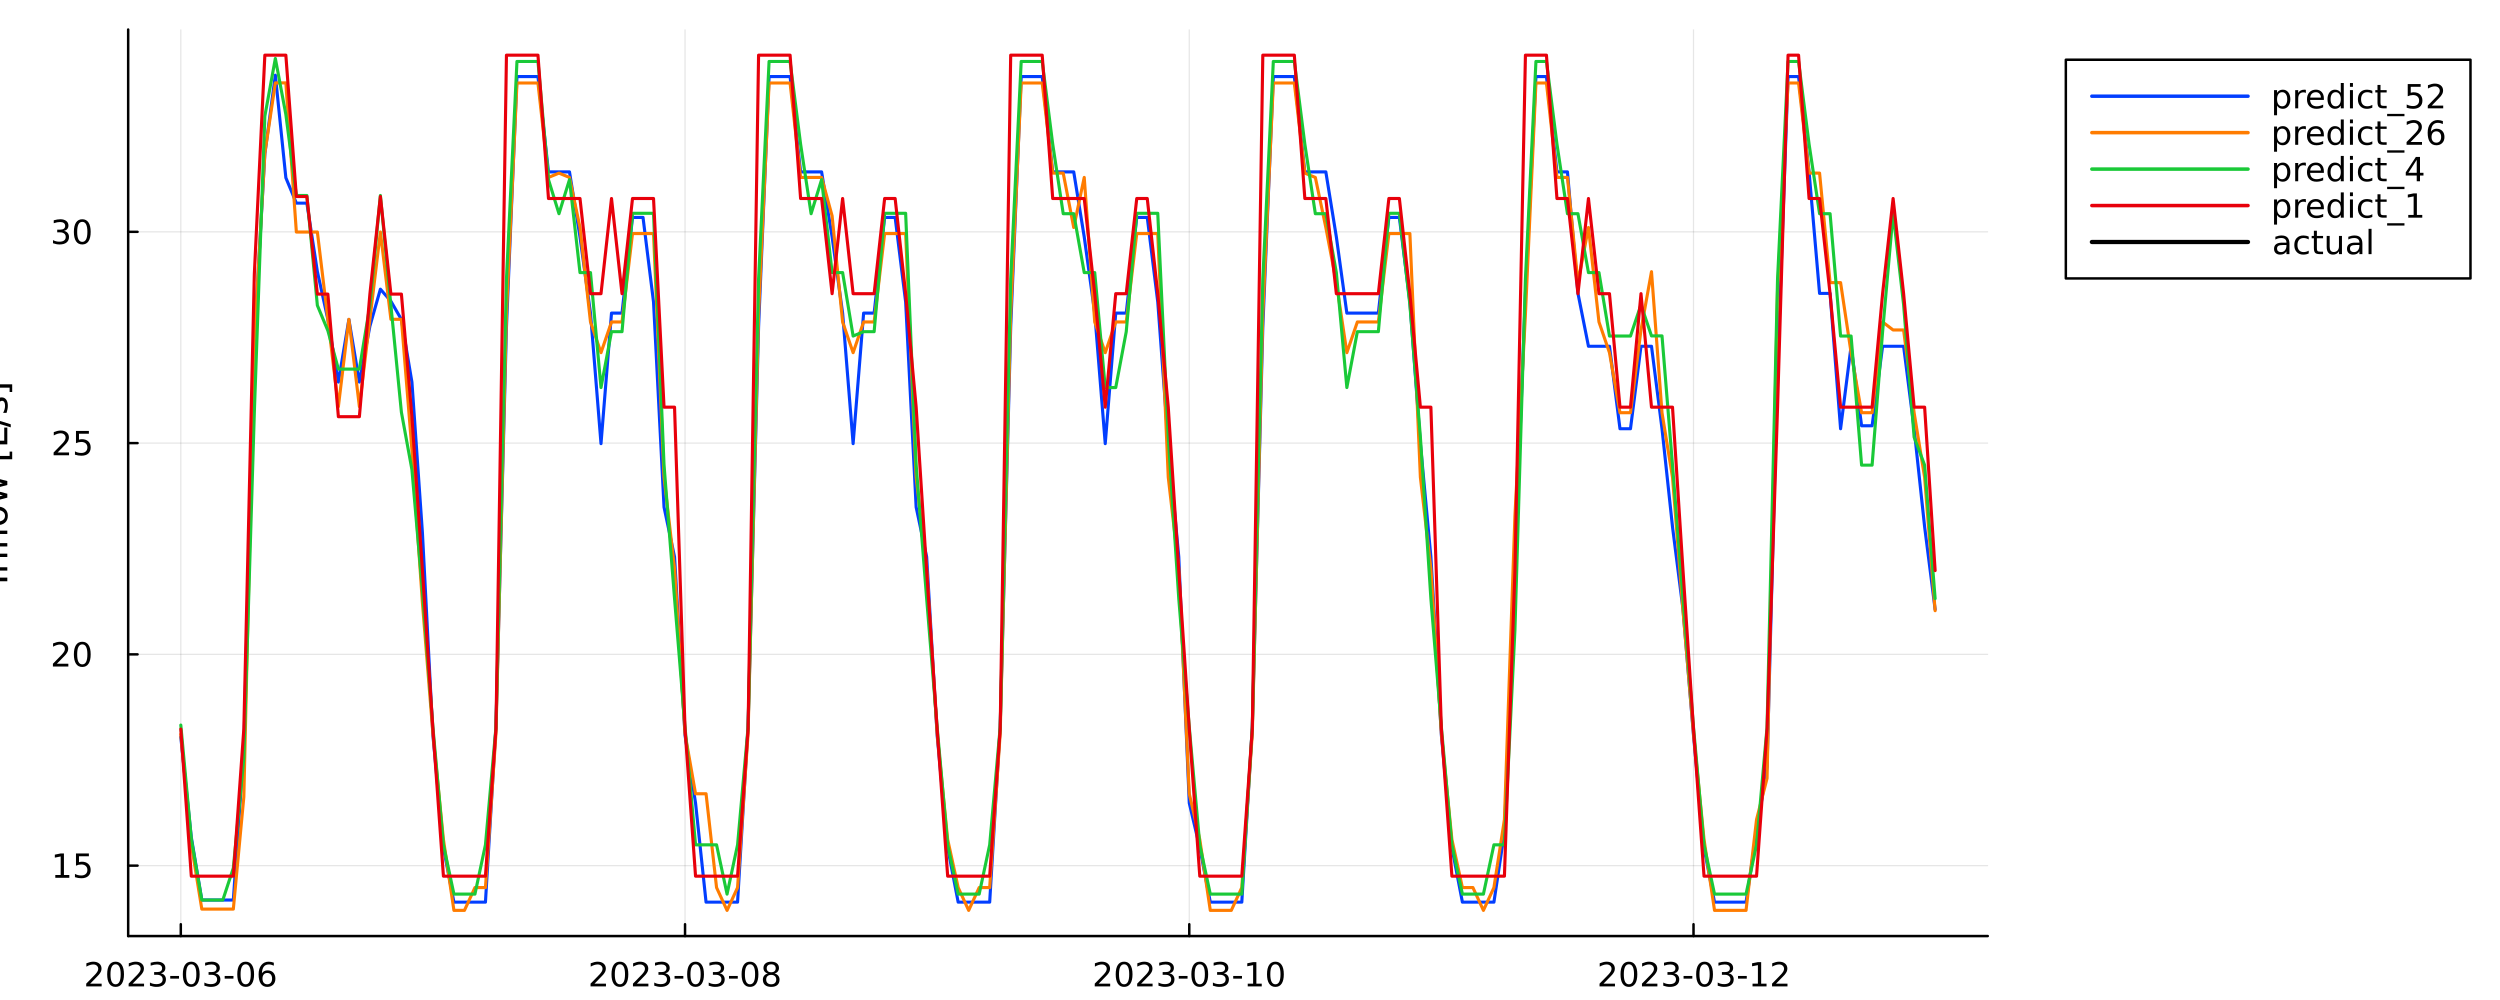 <?xml version="1.0" encoding="utf-8"?>
<svg xmlns="http://www.w3.org/2000/svg" xmlns:xlink="http://www.w3.org/1999/xlink" width="1000" height="400" viewBox="0 0 4000 1600">
<rect x="0" y="0" width="4000" height="1600" fill="#333333" stroke="none"/>
<defs>
  <clipPath id="clip270">
    <rect x="0" y="0" width="4000" height="1600"/>
  </clipPath>
</defs>
<path clip-path="url(#clip270)" d="M0 1600 L4000 1600 L4000 0 L0 0  Z" fill="#ffffff" fill-rule="evenodd" fill-opacity="1"/>
<defs>
  <clipPath id="clip271">
    <rect x="800" y="0" width="2801" height="1600"/>
  </clipPath>
</defs>
<path clip-path="url(#clip270)" d="M205.077 1497.68 L3180.41 1497.68 L3180.41 47.244 L205.077 47.244  Z" fill="#ffffff" fill-rule="evenodd" fill-opacity="1"/>
<defs>
  <clipPath id="clip272">
    <rect x="205" y="47" width="2976" height="1451"/>
  </clipPath>
</defs>
<polyline clip-path="url(#clip272)" style="stroke:#000000; stroke-linecap:round; stroke-linejoin:round; stroke-width:2; stroke-opacity:0.1; fill:none" points="289.284,1497.68 289.284,47.244 "/>
<polyline clip-path="url(#clip272)" style="stroke:#000000; stroke-linecap:round; stroke-linejoin:round; stroke-width:2; stroke-opacity:0.1; fill:none" points="1096.06,1497.68 1096.06,47.244 "/>
<polyline clip-path="url(#clip272)" style="stroke:#000000; stroke-linecap:round; stroke-linejoin:round; stroke-width:2; stroke-opacity:0.1; fill:none" points="1902.84,1497.68 1902.84,47.244 "/>
<polyline clip-path="url(#clip272)" style="stroke:#000000; stroke-linecap:round; stroke-linejoin:round; stroke-width:2; stroke-opacity:0.1; fill:none" points="2709.62,1497.68 2709.62,47.244 "/>
<polyline clip-path="url(#clip270)" style="stroke:#000000; stroke-linecap:round; stroke-linejoin:round; stroke-width:4; stroke-opacity:1; fill:none" points="205.077,1497.68 3180.41,1497.68 "/>
<polyline clip-path="url(#clip270)" style="stroke:#000000; stroke-linecap:round; stroke-linejoin:round; stroke-width:4; stroke-opacity:1; fill:none" points="289.284,1497.68 289.284,1478.78 "/>
<polyline clip-path="url(#clip270)" style="stroke:#000000; stroke-linecap:round; stroke-linejoin:round; stroke-width:4; stroke-opacity:1; fill:none" points="1096.06,1497.68 1096.06,1478.78 "/>
<polyline clip-path="url(#clip270)" style="stroke:#000000; stroke-linecap:round; stroke-linejoin:round; stroke-width:4; stroke-opacity:1; fill:none" points="1902.84,1497.68 1902.84,1478.78 "/>
<polyline clip-path="url(#clip270)" style="stroke:#000000; stroke-linecap:round; stroke-linejoin:round; stroke-width:4; stroke-opacity:1; fill:none" points="2709.62,1497.68 2709.62,1478.78 "/>
<path clip-path="url(#clip270)" d="M144.272 1573.85 L162.631 1573.85 L162.631 1578.28 L137.944 1578.28 L137.944 1573.85 Q140.939 1570.75 146.095 1565.55 Q151.277 1560.31 152.605 1558.8 Q155.131 1555.96 156.121 1554.01 Q157.136 1552.03 157.136 1550.13 Q157.136 1547.03 154.949 1545.08 Q152.787 1543.12 149.298 1543.12 Q146.824 1543.12 144.063 1543.98 Q141.329 1544.84 138.204 1546.59 L138.204 1541.27 Q141.381 1540 144.142 1539.35 Q146.902 1538.7 149.194 1538.7 Q155.235 1538.7 158.829 1541.72 Q162.423 1544.74 162.423 1549.79 Q162.423 1552.19 161.511 1554.35 Q160.626 1556.48 158.256 1559.4 Q157.605 1560.15 154.116 1563.77 Q150.626 1567.37 144.272 1573.85 Z" fill="#000000" fill-rule="nonzero" fill-opacity="1" /><path clip-path="url(#clip270)" d="M184.923 1542.86 Q180.86 1542.86 178.803 1546.87 Q176.772 1550.86 176.772 1558.88 Q176.772 1566.87 178.803 1570.88 Q180.86 1574.87 184.923 1574.87 Q189.011 1574.87 191.042 1570.88 Q193.1 1566.87 193.1 1558.88 Q193.1 1550.86 191.042 1546.87 Q189.011 1542.86 184.923 1542.86 M184.923 1538.7 Q191.459 1538.7 194.897 1543.88 Q198.36 1549.04 198.36 1558.88 Q198.36 1568.7 194.897 1573.88 Q191.459 1579.04 184.923 1579.04 Q178.386 1579.04 174.923 1573.88 Q171.485 1568.7 171.485 1558.88 Q171.485 1549.04 174.923 1543.88 Q178.386 1538.7 184.923 1538.7 Z" fill="#000000" fill-rule="nonzero" fill-opacity="1" /><path clip-path="url(#clip270)" d="M212.136 1573.85 L230.495 1573.85 L230.495 1578.28 L205.808 1578.28 L205.808 1573.85 Q208.803 1570.75 213.959 1565.55 Q219.141 1560.31 220.469 1558.8 Q222.995 1555.96 223.985 1554.01 Q225.001 1552.03 225.001 1550.13 Q225.001 1547.03 222.813 1545.08 Q220.652 1543.12 217.162 1543.12 Q214.688 1543.12 211.928 1543.98 Q209.193 1544.84 206.068 1546.59 L206.068 1541.27 Q209.245 1540 212.006 1539.35 Q214.766 1538.7 217.058 1538.7 Q223.1 1538.7 226.693 1541.72 Q230.287 1544.74 230.287 1549.79 Q230.287 1552.19 229.376 1554.35 Q228.49 1556.48 226.12 1559.4 Q225.469 1560.15 221.98 1563.77 Q218.49 1567.37 212.136 1573.85 Z" fill="#000000" fill-rule="nonzero" fill-opacity="1" /><path clip-path="url(#clip270)" d="M257.474 1557.32 Q261.25 1558.12 263.36 1560.68 Q265.495 1563.23 265.495 1566.98 Q265.495 1572.73 261.537 1575.88 Q257.579 1579.04 250.287 1579.04 Q247.839 1579.04 245.235 1578.54 Q242.657 1578.07 239.896 1577.11 L239.896 1572.03 Q242.084 1573.31 244.688 1573.96 Q247.292 1574.61 250.131 1574.61 Q255.079 1574.61 257.657 1572.65 Q260.261 1570.7 260.261 1566.98 Q260.261 1563.54 257.839 1561.61 Q255.443 1559.66 251.146 1559.66 L246.615 1559.66 L246.615 1555.34 L251.355 1555.34 Q255.235 1555.34 257.292 1553.8 Q259.349 1552.24 259.349 1549.32 Q259.349 1546.33 257.214 1544.74 Q255.105 1543.12 251.146 1543.12 Q248.985 1543.12 246.511 1543.59 Q244.037 1544.06 241.068 1545.05 L241.068 1540.36 Q244.063 1539.53 246.667 1539.11 Q249.297 1538.7 251.615 1538.7 Q257.605 1538.7 261.094 1541.43 Q264.584 1544.14 264.584 1548.77 Q264.584 1552 262.735 1554.24 Q260.886 1556.46 257.474 1557.32 Z" fill="#000000" fill-rule="nonzero" fill-opacity="1" /><path clip-path="url(#clip270)" d="M272.37 1561.54 L286.406 1561.54 L286.406 1565.81 L272.37 1565.81 L272.37 1561.54 Z" fill="#000000" fill-rule="nonzero" fill-opacity="1" /><path clip-path="url(#clip270)" d="M305.964 1542.86 Q301.901 1542.86 299.844 1546.87 Q297.813 1550.86 297.813 1558.88 Q297.813 1566.87 299.844 1570.88 Q301.901 1574.87 305.964 1574.87 Q310.052 1574.87 312.083 1570.88 Q314.141 1566.87 314.141 1558.88 Q314.141 1550.86 312.083 1546.87 Q310.052 1542.86 305.964 1542.86 M305.964 1538.7 Q312.5 1538.7 315.938 1543.88 Q319.401 1549.04 319.401 1558.88 Q319.401 1568.7 315.938 1573.88 Q312.5 1579.04 305.964 1579.04 Q299.427 1579.04 295.964 1573.88 Q292.526 1568.7 292.526 1558.88 Q292.526 1549.04 295.964 1543.88 Q299.427 1538.7 305.964 1538.7 Z" fill="#000000" fill-rule="nonzero" fill-opacity="1" /><path clip-path="url(#clip270)" d="M344.583 1557.32 Q348.359 1558.12 350.469 1560.68 Q352.604 1563.23 352.604 1566.98 Q352.604 1572.73 348.646 1575.88 Q344.687 1579.04 337.396 1579.04 Q334.948 1579.04 332.344 1578.54 Q329.766 1578.07 327.005 1577.11 L327.005 1572.03 Q329.193 1573.31 331.797 1573.96 Q334.401 1574.61 337.24 1574.61 Q342.187 1574.61 344.766 1572.65 Q347.37 1570.7 347.37 1566.98 Q347.37 1563.54 344.948 1561.61 Q342.552 1559.66 338.255 1559.66 L333.724 1559.66 L333.724 1555.34 L338.463 1555.34 Q342.344 1555.34 344.401 1553.8 Q346.458 1552.24 346.458 1549.32 Q346.458 1546.33 344.323 1544.74 Q342.213 1543.12 338.255 1543.12 Q336.094 1543.12 333.62 1543.59 Q331.146 1544.06 328.177 1545.05 L328.177 1540.36 Q331.172 1539.53 333.776 1539.11 Q336.406 1538.7 338.724 1538.7 Q344.713 1538.7 348.203 1541.43 Q351.693 1544.14 351.693 1548.77 Q351.693 1552 349.844 1554.24 Q347.995 1556.46 344.583 1557.32 Z" fill="#000000" fill-rule="nonzero" fill-opacity="1" /><path clip-path="url(#clip270)" d="M359.479 1561.54 L373.515 1561.54 L373.515 1565.81 L359.479 1565.81 L359.479 1561.54 Z" fill="#000000" fill-rule="nonzero" fill-opacity="1" /><path clip-path="url(#clip270)" d="M393.073 1542.86 Q389.01 1542.86 386.953 1546.87 Q384.922 1550.86 384.922 1558.88 Q384.922 1566.87 386.953 1570.88 Q389.01 1574.87 393.073 1574.87 Q397.161 1574.87 399.192 1570.88 Q401.25 1566.87 401.25 1558.88 Q401.25 1550.86 399.192 1546.87 Q397.161 1542.86 393.073 1542.86 M393.073 1538.7 Q399.609 1538.7 403.046 1543.88 Q406.51 1549.04 406.51 1558.88 Q406.51 1568.7 403.046 1573.88 Q399.609 1579.04 393.073 1579.04 Q386.536 1579.04 383.073 1573.88 Q379.635 1568.7 379.635 1558.88 Q379.635 1549.04 383.073 1543.88 Q386.536 1538.7 393.073 1538.7 Z" fill="#000000" fill-rule="nonzero" fill-opacity="1" /><path clip-path="url(#clip270)" d="M427.656 1556.74 Q424.114 1556.74 422.031 1559.17 Q419.973 1561.59 419.973 1565.81 Q419.973 1570 422.031 1572.45 Q424.114 1574.87 427.656 1574.87 Q431.197 1574.87 433.255 1572.45 Q435.338 1570 435.338 1565.81 Q435.338 1561.59 433.255 1559.17 Q431.197 1556.74 427.656 1556.74 M438.098 1540.26 L438.098 1545.05 Q436.119 1544.11 434.088 1543.62 Q432.083 1543.12 430.104 1543.12 Q424.895 1543.12 422.135 1546.64 Q419.401 1550.16 419.01 1557.26 Q420.546 1555 422.864 1553.8 Q425.182 1552.58 427.968 1552.58 Q433.828 1552.58 437.213 1556.14 Q440.624 1559.69 440.624 1565.81 Q440.624 1571.8 437.083 1575.42 Q433.541 1579.04 427.656 1579.04 Q420.911 1579.04 417.343 1573.88 Q413.776 1568.7 413.776 1558.88 Q413.776 1549.66 418.151 1544.19 Q422.526 1538.7 429.895 1538.7 Q431.874 1538.7 433.88 1539.09 Q435.911 1539.48 438.098 1540.26 Z" fill="#000000" fill-rule="nonzero" fill-opacity="1" /><path clip-path="url(#clip270)" d="M951.194 1573.85 L969.553 1573.85 L969.553 1578.28 L944.866 1578.28 L944.866 1573.85 Q947.861 1570.75 953.017 1565.55 Q958.199 1560.31 959.527 1558.8 Q962.053 1555.96 963.043 1554.01 Q964.059 1552.03 964.059 1550.13 Q964.059 1547.03 961.871 1545.08 Q959.71 1543.12 956.22 1543.12 Q953.746 1543.12 950.986 1543.98 Q948.251 1544.84 945.126 1546.59 L945.126 1541.27 Q948.304 1540 951.064 1539.35 Q953.824 1538.7 956.116 1538.7 Q962.158 1538.7 965.751 1541.72 Q969.345 1544.74 969.345 1549.79 Q969.345 1552.19 968.434 1554.35 Q967.548 1556.48 965.178 1559.4 Q964.527 1560.15 961.038 1563.77 Q957.548 1567.37 951.194 1573.85 Z" fill="#000000" fill-rule="nonzero" fill-opacity="1" /><path clip-path="url(#clip270)" d="M991.845 1542.86 Q987.782 1542.86 985.725 1546.87 Q983.694 1550.86 983.694 1558.88 Q983.694 1566.87 985.725 1570.88 Q987.782 1574.87 991.845 1574.87 Q995.933 1574.87 997.965 1570.88 Q1000.02 1566.87 1000.02 1558.88 Q1000.02 1550.86 997.965 1546.87 Q995.933 1542.86 991.845 1542.86 M991.845 1538.7 Q998.381 1538.7 1001.82 1543.88 Q1005.28 1549.04 1005.28 1558.88 Q1005.28 1568.7 1001.82 1573.88 Q998.381 1579.04 991.845 1579.04 Q985.309 1579.04 981.845 1573.88 Q978.408 1568.7 978.408 1558.88 Q978.408 1549.04 981.845 1543.88 Q985.309 1538.7 991.845 1538.7 Z" fill="#000000" fill-rule="nonzero" fill-opacity="1" /><path clip-path="url(#clip270)" d="M1019.06 1573.85 L1037.42 1573.85 L1037.42 1578.28 L1012.73 1578.28 L1012.73 1573.85 Q1015.73 1570.75 1020.88 1565.55 Q1026.06 1560.31 1027.39 1558.8 Q1029.92 1555.96 1030.91 1554.01 Q1031.92 1552.03 1031.92 1550.13 Q1031.92 1547.03 1029.74 1545.08 Q1027.57 1543.12 1024.08 1543.12 Q1021.61 1543.12 1018.85 1543.98 Q1016.12 1544.84 1012.99 1546.59 L1012.99 1541.27 Q1016.17 1540 1018.93 1539.35 Q1021.69 1538.7 1023.98 1538.7 Q1030.02 1538.7 1033.62 1541.72 Q1037.21 1544.74 1037.21 1549.79 Q1037.21 1552.19 1036.3 1554.35 Q1035.41 1556.48 1033.04 1559.4 Q1032.39 1560.15 1028.9 1563.77 Q1025.41 1567.37 1019.06 1573.85 Z" fill="#000000" fill-rule="nonzero" fill-opacity="1" /><path clip-path="url(#clip270)" d="M1064.4 1557.32 Q1068.17 1558.12 1070.28 1560.68 Q1072.42 1563.23 1072.42 1566.98 Q1072.42 1572.73 1068.46 1575.88 Q1064.5 1579.04 1057.21 1579.04 Q1054.76 1579.04 1052.16 1578.54 Q1049.58 1578.07 1046.82 1577.11 L1046.82 1572.03 Q1049.01 1573.31 1051.61 1573.96 Q1054.21 1574.61 1057.05 1574.61 Q1062 1574.61 1064.58 1572.65 Q1067.18 1570.7 1067.18 1566.98 Q1067.18 1563.54 1064.76 1561.61 Q1062.37 1559.66 1058.07 1559.66 L1053.54 1559.66 L1053.54 1555.34 L1058.28 1555.34 Q1062.16 1555.34 1064.21 1553.8 Q1066.27 1552.24 1066.27 1549.32 Q1066.27 1546.33 1064.14 1544.74 Q1062.03 1543.12 1058.07 1543.12 Q1055.91 1543.12 1053.43 1543.59 Q1050.96 1544.06 1047.99 1545.05 L1047.99 1540.36 Q1050.99 1539.53 1053.59 1539.11 Q1056.22 1538.7 1058.54 1538.7 Q1064.53 1538.7 1068.02 1541.43 Q1071.51 1544.14 1071.51 1548.77 Q1071.51 1552 1069.66 1554.24 Q1067.81 1556.46 1064.4 1557.32 Z" fill="#000000" fill-rule="nonzero" fill-opacity="1" /><path clip-path="url(#clip270)" d="M1079.29 1561.54 L1093.33 1561.54 L1093.33 1565.81 L1079.29 1565.81 L1079.29 1561.54 Z" fill="#000000" fill-rule="nonzero" fill-opacity="1" /><path clip-path="url(#clip270)" d="M1112.89 1542.86 Q1108.82 1542.86 1106.77 1546.87 Q1104.73 1550.86 1104.73 1558.88 Q1104.73 1566.87 1106.77 1570.88 Q1108.82 1574.87 1112.89 1574.87 Q1116.97 1574.87 1119.01 1570.88 Q1121.06 1566.87 1121.06 1558.88 Q1121.06 1550.86 1119.01 1546.87 Q1116.97 1542.86 1112.89 1542.86 M1112.89 1538.7 Q1119.42 1538.7 1122.86 1543.88 Q1126.32 1549.04 1126.32 1558.88 Q1126.32 1568.7 1122.86 1573.88 Q1119.42 1579.04 1112.89 1579.04 Q1106.35 1579.04 1102.89 1573.88 Q1099.45 1568.7 1099.45 1558.88 Q1099.45 1549.04 1102.89 1543.88 Q1106.35 1538.7 1112.89 1538.7 Z" fill="#000000" fill-rule="nonzero" fill-opacity="1" /><path clip-path="url(#clip270)" d="M1151.51 1557.32 Q1155.28 1558.12 1157.39 1560.68 Q1159.53 1563.23 1159.53 1566.98 Q1159.53 1572.73 1155.57 1575.88 Q1151.61 1579.04 1144.32 1579.04 Q1141.87 1579.04 1139.27 1578.54 Q1136.69 1578.07 1133.93 1577.11 L1133.93 1572.03 Q1136.12 1573.31 1138.72 1573.96 Q1141.32 1574.61 1144.16 1574.61 Q1149.11 1574.61 1151.69 1572.65 Q1154.29 1570.7 1154.29 1566.98 Q1154.29 1563.54 1151.87 1561.61 Q1149.47 1559.66 1145.18 1559.66 L1140.65 1559.66 L1140.65 1555.34 L1145.39 1555.34 Q1149.27 1555.34 1151.32 1553.8 Q1153.38 1552.24 1153.38 1549.32 Q1153.38 1546.33 1151.25 1544.74 Q1149.14 1543.12 1145.18 1543.12 Q1143.02 1543.12 1140.54 1543.59 Q1138.07 1544.06 1135.1 1545.05 L1135.1 1540.36 Q1138.09 1539.53 1140.7 1539.11 Q1143.33 1538.7 1145.65 1538.7 Q1151.64 1538.7 1155.13 1541.43 Q1158.61 1544.14 1158.61 1548.77 Q1158.61 1552 1156.77 1554.24 Q1154.92 1556.46 1151.51 1557.32 Z" fill="#000000" fill-rule="nonzero" fill-opacity="1" /><path clip-path="url(#clip270)" d="M1166.4 1561.54 L1180.44 1561.54 L1180.44 1565.81 L1166.4 1565.81 L1166.4 1561.54 Z" fill="#000000" fill-rule="nonzero" fill-opacity="1" /><path clip-path="url(#clip270)" d="M1199.99 1542.86 Q1195.93 1542.86 1193.88 1546.87 Q1191.84 1550.86 1191.84 1558.88 Q1191.84 1566.87 1193.88 1570.88 Q1195.93 1574.87 1199.99 1574.87 Q1204.08 1574.87 1206.11 1570.88 Q1208.17 1566.87 1208.17 1558.88 Q1208.17 1550.86 1206.11 1546.87 Q1204.08 1542.86 1199.99 1542.86 M1199.99 1538.7 Q1206.53 1538.7 1209.97 1543.88 Q1213.43 1549.04 1213.43 1558.88 Q1213.43 1568.7 1209.97 1573.88 Q1206.53 1579.04 1199.99 1579.04 Q1193.46 1579.04 1189.99 1573.88 Q1186.56 1568.7 1186.56 1558.88 Q1186.56 1549.04 1189.99 1543.88 Q1193.46 1538.7 1199.99 1538.7 Z" fill="#000000" fill-rule="nonzero" fill-opacity="1" /><path clip-path="url(#clip270)" d="M1233.93 1559.82 Q1230.18 1559.82 1228.02 1561.82 Q1225.88 1563.83 1225.88 1567.34 Q1225.88 1570.86 1228.02 1572.86 Q1230.18 1574.87 1233.93 1574.87 Q1237.68 1574.87 1239.84 1572.86 Q1242 1570.83 1242 1567.34 Q1242 1563.83 1239.84 1561.82 Q1237.7 1559.82 1233.93 1559.82 M1228.67 1557.58 Q1225.28 1556.74 1223.38 1554.43 Q1221.51 1552.11 1221.51 1548.77 Q1221.51 1544.11 1224.81 1541.41 Q1228.15 1538.7 1233.93 1538.7 Q1239.73 1538.7 1243.04 1541.41 Q1246.35 1544.11 1246.35 1548.77 Q1246.35 1552.11 1244.45 1554.43 Q1242.57 1556.74 1239.21 1557.58 Q1243.02 1558.46 1245.12 1561.04 Q1247.26 1563.62 1247.26 1567.34 Q1247.26 1572.99 1243.8 1576.01 Q1240.36 1579.04 1233.93 1579.04 Q1227.49 1579.04 1224.03 1576.01 Q1220.59 1572.99 1220.59 1567.34 Q1220.59 1563.62 1222.73 1561.04 Q1224.86 1558.46 1228.67 1557.58 M1226.74 1549.27 Q1226.74 1552.29 1228.61 1553.98 Q1230.52 1555.68 1233.93 1555.68 Q1237.31 1555.68 1239.21 1553.98 Q1241.14 1552.29 1241.14 1549.27 Q1241.14 1546.25 1239.21 1544.56 Q1237.31 1542.86 1233.93 1542.86 Q1230.52 1542.86 1228.61 1544.56 Q1226.74 1546.25 1226.74 1549.27 Z" fill="#000000" fill-rule="nonzero" fill-opacity="1" /><path clip-path="url(#clip270)" d="M1757.92 1573.85 L1776.28 1573.85 L1776.28 1578.28 L1751.59 1578.28 L1751.59 1573.85 Q1754.59 1570.75 1759.74 1565.55 Q1764.93 1560.31 1766.25 1558.8 Q1768.78 1555.96 1769.77 1554.01 Q1770.79 1552.03 1770.79 1550.13 Q1770.79 1547.03 1768.6 1545.08 Q1766.44 1543.12 1762.95 1543.12 Q1760.47 1543.12 1757.71 1543.98 Q1754.98 1544.84 1751.85 1546.59 L1751.85 1541.27 Q1755.03 1540 1757.79 1539.35 Q1760.55 1538.7 1762.84 1538.7 Q1768.88 1538.7 1772.48 1541.72 Q1776.07 1544.74 1776.07 1549.79 Q1776.07 1552.19 1775.16 1554.35 Q1774.28 1556.48 1771.91 1559.4 Q1771.25 1560.15 1767.76 1563.77 Q1764.28 1567.37 1757.92 1573.85 Z" fill="#000000" fill-rule="nonzero" fill-opacity="1" /><path clip-path="url(#clip270)" d="M1798.57 1542.86 Q1794.51 1542.86 1792.45 1546.87 Q1790.42 1550.86 1790.42 1558.88 Q1790.42 1566.87 1792.45 1570.88 Q1794.51 1574.87 1798.57 1574.87 Q1802.66 1574.87 1804.69 1570.88 Q1806.75 1566.87 1806.75 1558.88 Q1806.75 1550.86 1804.69 1546.87 Q1802.66 1542.86 1798.57 1542.86 M1798.57 1538.7 Q1805.11 1538.7 1808.55 1543.88 Q1812.01 1549.04 1812.01 1558.88 Q1812.01 1568.7 1808.55 1573.88 Q1805.11 1579.04 1798.57 1579.04 Q1792.04 1579.04 1788.57 1573.88 Q1785.13 1568.7 1785.13 1558.88 Q1785.13 1549.04 1788.57 1543.88 Q1792.04 1538.7 1798.57 1538.7 Z" fill="#000000" fill-rule="nonzero" fill-opacity="1" /><path clip-path="url(#clip270)" d="M1825.79 1573.85 L1844.14 1573.85 L1844.14 1578.28 L1819.46 1578.28 L1819.46 1573.85 Q1822.45 1570.75 1827.61 1565.55 Q1832.79 1560.31 1834.12 1558.8 Q1836.64 1555.96 1837.63 1554.01 Q1838.65 1552.03 1838.65 1550.13 Q1838.65 1547.03 1836.46 1545.08 Q1834.3 1543.12 1830.81 1543.12 Q1828.34 1543.12 1825.58 1543.98 Q1822.84 1544.84 1819.72 1546.59 L1819.72 1541.27 Q1822.89 1540 1825.66 1539.35 Q1828.42 1538.7 1830.71 1538.7 Q1836.75 1538.7 1840.34 1541.72 Q1843.94 1544.74 1843.94 1549.79 Q1843.94 1552.19 1843.02 1554.35 Q1842.14 1556.48 1839.77 1559.4 Q1839.12 1560.15 1835.63 1563.77 Q1832.14 1567.37 1825.79 1573.85 Z" fill="#000000" fill-rule="nonzero" fill-opacity="1" /><path clip-path="url(#clip270)" d="M1871.12 1557.32 Q1874.9 1558.12 1877.01 1560.68 Q1879.14 1563.23 1879.14 1566.98 Q1879.14 1572.73 1875.19 1575.88 Q1871.23 1579.04 1863.94 1579.04 Q1861.49 1579.04 1858.88 1578.54 Q1856.31 1578.07 1853.55 1577.11 L1853.55 1572.03 Q1855.73 1573.31 1858.34 1573.96 Q1860.94 1574.61 1863.78 1574.61 Q1868.73 1574.61 1871.31 1572.65 Q1873.91 1570.7 1873.91 1566.98 Q1873.91 1563.54 1871.49 1561.61 Q1869.09 1559.66 1864.8 1559.66 L1860.26 1559.66 L1860.26 1555.34 L1865 1555.34 Q1868.88 1555.34 1870.94 1553.8 Q1873 1552.24 1873 1549.32 Q1873 1546.33 1870.86 1544.74 Q1868.75 1543.12 1864.8 1543.12 Q1862.63 1543.12 1860.16 1543.59 Q1857.69 1544.06 1854.72 1545.05 L1854.72 1540.36 Q1857.71 1539.53 1860.32 1539.11 Q1862.95 1538.7 1865.26 1538.7 Q1871.25 1538.7 1874.74 1541.43 Q1878.23 1544.14 1878.23 1548.77 Q1878.23 1552 1876.38 1554.24 Q1874.54 1556.46 1871.12 1557.32 Z" fill="#000000" fill-rule="nonzero" fill-opacity="1" /><path clip-path="url(#clip270)" d="M1886.02 1561.54 L1900.06 1561.54 L1900.06 1565.81 L1886.02 1565.81 L1886.02 1561.54 Z" fill="#000000" fill-rule="nonzero" fill-opacity="1" /><path clip-path="url(#clip270)" d="M1919.61 1542.86 Q1915.55 1542.86 1913.49 1546.87 Q1911.46 1550.86 1911.46 1558.88 Q1911.46 1566.87 1913.49 1570.88 Q1915.55 1574.87 1919.61 1574.87 Q1923.7 1574.87 1925.73 1570.88 Q1927.79 1566.87 1927.79 1558.88 Q1927.79 1550.86 1925.73 1546.87 Q1923.7 1542.86 1919.61 1542.86 M1919.61 1538.7 Q1926.15 1538.7 1929.59 1543.88 Q1933.05 1549.04 1933.05 1558.88 Q1933.05 1568.7 1929.59 1573.88 Q1926.15 1579.04 1919.61 1579.04 Q1913.08 1579.04 1909.61 1573.88 Q1906.18 1568.7 1906.18 1558.88 Q1906.18 1549.04 1909.61 1543.88 Q1913.08 1538.7 1919.61 1538.7 Z" fill="#000000" fill-rule="nonzero" fill-opacity="1" /><path clip-path="url(#clip270)" d="M1958.23 1557.32 Q1962.01 1558.12 1964.12 1560.68 Q1966.25 1563.23 1966.25 1566.98 Q1966.25 1572.73 1962.3 1575.88 Q1958.34 1579.04 1951.05 1579.04 Q1948.6 1579.04 1945.99 1578.54 Q1943.41 1578.07 1940.65 1577.11 L1940.65 1572.03 Q1942.84 1573.31 1945.45 1573.96 Q1948.05 1574.61 1950.89 1574.61 Q1955.84 1574.61 1958.41 1572.65 Q1961.02 1570.7 1961.02 1566.98 Q1961.02 1563.54 1958.6 1561.61 Q1956.2 1559.66 1951.9 1559.66 L1947.37 1559.66 L1947.37 1555.34 L1952.11 1555.34 Q1955.99 1555.34 1958.05 1553.8 Q1960.11 1552.24 1960.11 1549.32 Q1960.11 1546.33 1957.97 1544.74 Q1955.86 1543.12 1951.9 1543.12 Q1949.74 1543.12 1947.27 1543.59 Q1944.8 1544.06 1941.83 1545.05 L1941.83 1540.36 Q1944.82 1539.53 1947.43 1539.11 Q1950.06 1538.7 1952.37 1538.7 Q1958.36 1538.7 1961.85 1541.43 Q1965.34 1544.14 1965.34 1548.77 Q1965.34 1552 1963.49 1554.24 Q1961.64 1556.46 1958.23 1557.32 Z" fill="#000000" fill-rule="nonzero" fill-opacity="1" /><path clip-path="url(#clip270)" d="M1973.13 1561.54 L1987.16 1561.54 L1987.16 1565.81 L1973.13 1565.81 L1973.13 1561.54 Z" fill="#000000" fill-rule="nonzero" fill-opacity="1" /><path clip-path="url(#clip270)" d="M1996.38 1573.85 L2004.98 1573.85 L2004.98 1544.19 L1995.63 1546.07 L1995.63 1541.27 L2004.93 1539.4 L2010.19 1539.4 L2010.19 1573.85 L2018.78 1573.85 L2018.78 1578.28 L1996.38 1578.28 L1996.38 1573.85 Z" fill="#000000" fill-rule="nonzero" fill-opacity="1" /><path clip-path="url(#clip270)" d="M2040.65 1542.86 Q2036.59 1542.86 2034.53 1546.87 Q2032.5 1550.86 2032.5 1558.88 Q2032.5 1566.87 2034.53 1570.88 Q2036.59 1574.87 2040.65 1574.87 Q2044.74 1574.87 2046.77 1570.88 Q2048.83 1566.87 2048.83 1558.88 Q2048.83 1550.86 2046.77 1546.87 Q2044.74 1542.86 2040.65 1542.86 M2040.65 1538.7 Q2047.19 1538.7 2050.63 1543.88 Q2054.09 1549.04 2054.09 1558.88 Q2054.09 1568.7 2050.63 1573.88 Q2047.19 1579.04 2040.65 1579.04 Q2034.12 1579.04 2030.65 1573.88 Q2027.22 1568.7 2027.22 1558.88 Q2027.22 1549.04 2030.65 1543.88 Q2034.12 1538.7 2040.65 1538.7 Z" fill="#000000" fill-rule="nonzero" fill-opacity="1" /><path clip-path="url(#clip270)" d="M2565.6 1573.85 L2583.96 1573.85 L2583.96 1578.28 L2559.27 1578.28 L2559.27 1573.85 Q2562.27 1570.75 2567.42 1565.55 Q2572.6 1560.31 2573.93 1558.8 Q2576.46 1555.96 2577.45 1554.01 Q2578.46 1552.03 2578.46 1550.13 Q2578.46 1547.03 2576.28 1545.08 Q2574.11 1543.12 2570.62 1543.12 Q2568.15 1543.12 2565.39 1543.98 Q2562.66 1544.84 2559.53 1546.59 L2559.53 1541.27 Q2562.71 1540 2565.47 1539.35 Q2568.23 1538.7 2570.52 1538.7 Q2576.56 1538.7 2580.16 1541.72 Q2583.75 1544.74 2583.75 1549.79 Q2583.75 1552.19 2582.84 1554.35 Q2581.95 1556.48 2579.58 1559.4 Q2578.93 1560.15 2575.44 1563.77 Q2571.95 1567.37 2565.6 1573.85 Z" fill="#000000" fill-rule="nonzero" fill-opacity="1" /><path clip-path="url(#clip270)" d="M2606.25 1542.86 Q2602.19 1542.86 2600.13 1546.87 Q2598.1 1550.86 2598.1 1558.88 Q2598.1 1566.87 2600.13 1570.88 Q2602.19 1574.87 2606.25 1574.87 Q2610.34 1574.87 2612.37 1570.88 Q2614.43 1566.87 2614.43 1558.88 Q2614.43 1550.86 2612.37 1546.87 Q2610.34 1542.86 2606.25 1542.86 M2606.25 1538.7 Q2612.79 1538.7 2616.22 1543.88 Q2619.69 1549.04 2619.69 1558.88 Q2619.69 1568.7 2616.22 1573.88 Q2612.79 1579.04 2606.25 1579.04 Q2599.71 1579.04 2596.25 1573.88 Q2592.81 1568.7 2592.81 1558.88 Q2592.81 1549.04 2596.25 1543.88 Q2599.71 1538.7 2606.25 1538.7 Z" fill="#000000" fill-rule="nonzero" fill-opacity="1" /><path clip-path="url(#clip270)" d="M2633.46 1573.85 L2651.82 1573.85 L2651.82 1578.28 L2627.13 1578.28 L2627.13 1573.85 Q2630.13 1570.75 2635.29 1565.55 Q2640.47 1560.31 2641.8 1558.8 Q2644.32 1555.96 2645.31 1554.01 Q2646.33 1552.03 2646.33 1550.13 Q2646.33 1547.03 2644.14 1545.08 Q2641.98 1543.12 2638.49 1543.12 Q2636.01 1543.12 2633.25 1543.98 Q2630.52 1544.84 2627.4 1546.59 L2627.4 1541.27 Q2630.57 1540 2633.33 1539.35 Q2636.09 1538.7 2638.38 1538.7 Q2644.43 1538.7 2648.02 1541.72 Q2651.61 1544.74 2651.61 1549.79 Q2651.61 1552.19 2650.7 1554.35 Q2649.82 1556.48 2647.45 1559.4 Q2646.8 1560.15 2643.31 1563.77 Q2639.82 1567.37 2633.46 1573.85 Z" fill="#000000" fill-rule="nonzero" fill-opacity="1" /><path clip-path="url(#clip270)" d="M2678.8 1557.32 Q2682.58 1558.12 2684.69 1560.68 Q2686.82 1563.23 2686.82 1566.98 Q2686.82 1572.73 2682.86 1575.88 Q2678.91 1579.04 2671.61 1579.04 Q2669.17 1579.04 2666.56 1578.54 Q2663.98 1578.07 2661.22 1577.11 L2661.22 1572.03 Q2663.41 1573.31 2666.01 1573.96 Q2668.62 1574.61 2671.46 1574.61 Q2676.41 1574.61 2678.98 1572.65 Q2681.59 1570.7 2681.59 1566.98 Q2681.59 1563.54 2679.17 1561.61 Q2676.77 1559.66 2672.47 1559.66 L2667.94 1559.66 L2667.94 1555.34 L2672.68 1555.34 Q2676.56 1555.34 2678.62 1553.8 Q2680.68 1552.24 2680.68 1549.32 Q2680.68 1546.33 2678.54 1544.74 Q2676.43 1543.12 2672.47 1543.12 Q2670.31 1543.12 2667.84 1543.59 Q2665.36 1544.06 2662.4 1545.05 L2662.4 1540.36 Q2665.39 1539.53 2667.99 1539.11 Q2670.62 1538.7 2672.94 1538.7 Q2678.93 1538.7 2682.42 1541.43 Q2685.91 1544.14 2685.91 1548.77 Q2685.91 1552 2684.06 1554.24 Q2682.21 1556.46 2678.8 1557.32 Z" fill="#000000" fill-rule="nonzero" fill-opacity="1" /><path clip-path="url(#clip270)" d="M2693.7 1561.54 L2707.73 1561.54 L2707.73 1565.81 L2693.7 1565.81 L2693.7 1561.54 Z" fill="#000000" fill-rule="nonzero" fill-opacity="1" /><path clip-path="url(#clip270)" d="M2727.29 1542.86 Q2723.23 1542.86 2721.17 1546.87 Q2719.14 1550.86 2719.14 1558.88 Q2719.14 1566.87 2721.17 1570.88 Q2723.23 1574.87 2727.29 1574.87 Q2731.38 1574.87 2733.41 1570.88 Q2735.47 1566.87 2735.47 1558.88 Q2735.47 1550.86 2733.41 1546.87 Q2731.38 1542.86 2727.29 1542.86 M2727.29 1538.7 Q2733.83 1538.7 2737.26 1543.88 Q2740.73 1549.04 2740.73 1558.88 Q2740.73 1568.7 2737.26 1573.88 Q2733.83 1579.04 2727.29 1579.04 Q2720.75 1579.04 2717.29 1573.88 Q2713.85 1568.7 2713.85 1558.88 Q2713.85 1549.04 2717.29 1543.88 Q2720.75 1538.7 2727.29 1538.7 Z" fill="#000000" fill-rule="nonzero" fill-opacity="1" /><path clip-path="url(#clip270)" d="M2765.91 1557.32 Q2769.69 1558.12 2771.8 1560.68 Q2773.93 1563.23 2773.93 1566.98 Q2773.93 1572.73 2769.97 1575.88 Q2766.01 1579.04 2758.72 1579.04 Q2756.27 1579.04 2753.67 1578.54 Q2751.09 1578.07 2748.33 1577.11 L2748.33 1572.03 Q2750.52 1573.31 2753.12 1573.96 Q2755.73 1574.61 2758.57 1574.61 Q2763.51 1574.61 2766.09 1572.65 Q2768.7 1570.7 2768.7 1566.98 Q2768.7 1563.54 2766.27 1561.61 Q2763.88 1559.66 2759.58 1559.66 L2755.05 1559.66 L2755.05 1555.34 L2759.79 1555.34 Q2763.67 1555.34 2765.73 1553.8 Q2767.79 1552.24 2767.79 1549.32 Q2767.79 1546.33 2765.65 1544.74 Q2763.54 1543.12 2759.58 1543.12 Q2757.42 1543.12 2754.95 1543.59 Q2752.47 1544.06 2749.5 1545.05 L2749.5 1540.36 Q2752.5 1539.53 2755.1 1539.11 Q2757.73 1538.7 2760.05 1538.7 Q2766.04 1538.7 2769.53 1541.43 Q2773.02 1544.14 2773.02 1548.77 Q2773.02 1552 2771.17 1554.24 Q2769.32 1556.46 2765.91 1557.32 Z" fill="#000000" fill-rule="nonzero" fill-opacity="1" /><path clip-path="url(#clip270)" d="M2780.81 1561.54 L2794.84 1561.54 L2794.84 1565.81 L2780.81 1565.81 L2780.81 1561.54 Z" fill="#000000" fill-rule="nonzero" fill-opacity="1" /><path clip-path="url(#clip270)" d="M2804.06 1573.85 L2812.65 1573.85 L2812.65 1544.19 L2803.31 1546.07 L2803.31 1541.27 L2812.6 1539.4 L2817.86 1539.4 L2817.86 1573.85 L2826.46 1573.85 L2826.46 1578.28 L2804.06 1578.28 L2804.06 1573.85 Z" fill="#000000" fill-rule="nonzero" fill-opacity="1" /><path clip-path="url(#clip270)" d="M2841.61 1573.85 L2859.97 1573.85 L2859.97 1578.28 L2835.28 1578.28 L2835.28 1573.85 Q2838.28 1570.75 2843.44 1565.55 Q2848.62 1560.31 2849.95 1558.8 Q2852.47 1555.96 2853.46 1554.01 Q2854.48 1552.03 2854.48 1550.13 Q2854.48 1547.03 2852.29 1545.08 Q2850.13 1543.12 2846.64 1543.12 Q2844.16 1543.12 2841.4 1543.98 Q2838.67 1544.84 2835.55 1546.59 L2835.55 1541.27 Q2838.72 1540 2841.48 1539.35 Q2844.24 1538.7 2846.53 1538.7 Q2852.58 1538.7 2856.17 1541.72 Q2859.76 1544.74 2859.76 1549.79 Q2859.76 1552.19 2858.85 1554.35 Q2857.97 1556.48 2855.6 1559.4 Q2854.95 1560.15 2851.46 1563.77 Q2847.97 1567.37 2841.61 1573.85 Z" fill="#000000" fill-rule="nonzero" fill-opacity="1" /><polyline clip-path="url(#clip272)" style="stroke:#000000; stroke-linecap:round; stroke-linejoin:round; stroke-width:2; stroke-opacity:0.1; fill:none" points="205.077,1384.99 3180.41,1384.99 "/>
<polyline clip-path="url(#clip272)" style="stroke:#000000; stroke-linecap:round; stroke-linejoin:round; stroke-width:2; stroke-opacity:0.1; fill:none" points="205.077,1046.98 3180.41,1046.98 "/>
<polyline clip-path="url(#clip272)" style="stroke:#000000; stroke-linecap:round; stroke-linejoin:round; stroke-width:2; stroke-opacity:0.1; fill:none" points="205.077,708.961 3180.41,708.961 "/>
<polyline clip-path="url(#clip272)" style="stroke:#000000; stroke-linecap:round; stroke-linejoin:round; stroke-width:2; stroke-opacity:0.1; fill:none" points="205.077,370.946 3180.41,370.946 "/>
<polyline clip-path="url(#clip270)" style="stroke:#000000; stroke-linecap:round; stroke-linejoin:round; stroke-width:4; stroke-opacity:1; fill:none" points="205.077,1497.68 205.077,47.244 "/>
<polyline clip-path="url(#clip270)" style="stroke:#000000; stroke-linecap:round; stroke-linejoin:round; stroke-width:4; stroke-opacity:1; fill:none" points="205.077,1384.99 220.08,1384.99 "/>
<polyline clip-path="url(#clip270)" style="stroke:#000000; stroke-linecap:round; stroke-linejoin:round; stroke-width:4; stroke-opacity:1; fill:none" points="205.077,1046.98 220.08,1046.98 "/>
<polyline clip-path="url(#clip270)" style="stroke:#000000; stroke-linecap:round; stroke-linejoin:round; stroke-width:4; stroke-opacity:1; fill:none" points="205.077,708.961 220.08,708.961 "/>
<polyline clip-path="url(#clip270)" style="stroke:#000000; stroke-linecap:round; stroke-linejoin:round; stroke-width:4; stroke-opacity:1; fill:none" points="205.077,370.946 220.08,370.946 "/>
<path clip-path="url(#clip270)" d="M88.488 1400 L97.082 1400 L97.082 1370.34 L87.733 1372.22 L87.733 1367.43 L97.03 1365.55 L102.29 1365.55 L102.29 1400 L110.884 1400 L110.884 1404.43 L88.488 1404.43 L88.488 1400 Z" fill="#000000" fill-rule="nonzero" fill-opacity="1" /><path clip-path="url(#clip270)" d="M121.561 1365.55 L142.212 1365.55 L142.212 1369.98 L126.379 1369.98 L126.379 1379.51 Q127.525 1379.12 128.67 1378.94 Q129.816 1378.73 130.962 1378.73 Q137.472 1378.73 141.274 1382.3 Q145.077 1385.86 145.077 1391.96 Q145.077 1398.23 141.17 1401.72 Q137.264 1405.19 130.155 1405.19 Q127.707 1405.19 125.155 1404.77 Q122.629 1404.35 119.92 1403.52 L119.92 1398.23 Q122.264 1399.51 124.764 1400.13 Q127.264 1400.76 130.051 1400.76 Q134.556 1400.76 137.186 1398.39 Q139.816 1396.02 139.816 1391.96 Q139.816 1387.89 137.186 1385.52 Q134.556 1383.15 130.051 1383.15 Q127.941 1383.15 125.832 1383.62 Q123.748 1384.09 121.561 1385.08 L121.561 1365.55 Z" fill="#000000" fill-rule="nonzero" fill-opacity="1" /><path clip-path="url(#clip270)" d="M90.988 1061.99 L109.348 1061.99 L109.348 1066.42 L84.66 1066.42 L84.66 1061.99 Q87.655 1058.89 92.811 1053.68 Q97.993 1048.45 99.322 1046.94 Q101.848 1044.1 102.837 1042.15 Q103.853 1040.17 103.853 1038.26 Q103.853 1035.17 101.665 1033.21 Q99.504 1031.26 96.014 1031.26 Q93.54 1031.26 90.78 1032.12 Q88.046 1032.98 84.921 1034.72 L84.921 1029.41 Q88.098 1028.13 90.858 1027.48 Q93.618 1026.83 95.91 1026.83 Q101.952 1026.83 105.545 1029.85 Q109.139 1032.87 109.139 1037.93 Q109.139 1040.32 108.228 1042.48 Q107.342 1044.62 104.973 1047.54 Q104.322 1048.29 100.832 1051.91 Q97.342 1055.5 90.988 1061.99 Z" fill="#000000" fill-rule="nonzero" fill-opacity="1" /><path clip-path="url(#clip270)" d="M131.639 1031 Q127.577 1031 125.519 1035.01 Q123.488 1038.99 123.488 1047.01 Q123.488 1055.01 125.519 1059.02 Q127.577 1063 131.639 1063 Q135.728 1063 137.759 1059.02 Q139.816 1055.01 139.816 1047.01 Q139.816 1038.99 137.759 1035.01 Q135.728 1031 131.639 1031 M131.639 1026.83 Q138.175 1026.83 141.613 1032.01 Q145.077 1037.17 145.077 1047.01 Q145.077 1056.83 141.613 1062.01 Q138.175 1067.17 131.639 1067.17 Q125.103 1067.17 121.639 1062.01 Q118.202 1056.83 118.202 1047.01 Q118.202 1037.17 121.639 1032.01 Q125.103 1026.83 131.639 1026.83 Z" fill="#000000" fill-rule="nonzero" fill-opacity="1" /><path clip-path="url(#clip270)" d="M92.108 723.974 L110.467 723.974 L110.467 728.401 L85.78 728.401 L85.78 723.974 Q88.775 720.875 93.931 715.667 Q99.113 710.432 100.441 708.922 Q102.967 706.083 103.957 704.13 Q104.973 702.151 104.973 700.25 Q104.973 697.151 102.785 695.198 Q100.624 693.245 97.134 693.245 Q94.66 693.245 91.9 694.104 Q89.165 694.963 86.04 696.708 L86.04 691.396 Q89.217 690.12 91.978 689.469 Q94.738 688.818 97.03 688.818 Q103.072 688.818 106.665 691.839 Q110.259 694.859 110.259 699.911 Q110.259 702.307 109.348 704.469 Q108.462 706.604 106.092 709.521 Q105.441 710.276 101.952 713.896 Q98.462 717.489 92.108 723.974 Z" fill="#000000" fill-rule="nonzero" fill-opacity="1" /><path clip-path="url(#clip270)" d="M121.561 689.521 L142.212 689.521 L142.212 693.948 L126.379 693.948 L126.379 703.479 Q127.525 703.088 128.67 702.906 Q129.816 702.698 130.962 702.698 Q137.472 702.698 141.274 706.266 Q145.077 709.833 145.077 715.927 Q145.077 722.203 141.17 725.692 Q137.264 729.156 130.155 729.156 Q127.707 729.156 125.155 728.739 Q122.629 728.323 119.92 727.489 L119.92 722.203 Q122.264 723.479 124.764 724.104 Q127.264 724.729 130.051 724.729 Q134.556 724.729 137.186 722.359 Q139.816 719.989 139.816 715.927 Q139.816 711.864 137.186 709.495 Q134.556 707.125 130.051 707.125 Q127.941 707.125 125.832 707.594 Q123.748 708.062 121.561 709.052 L121.561 689.521 Z" fill="#000000" fill-rule="nonzero" fill-opacity="1" /><path clip-path="url(#clip270)" d="M102.394 369.422 Q106.17 370.23 108.28 372.782 Q110.415 375.334 110.415 379.084 Q110.415 384.839 106.457 387.99 Q102.499 391.141 95.207 391.141 Q92.759 391.141 90.155 390.646 Q87.577 390.178 84.816 389.214 L84.816 384.136 Q87.004 385.412 89.608 386.063 Q92.212 386.714 95.051 386.714 Q99.999 386.714 102.577 384.761 Q105.181 382.808 105.181 379.084 Q105.181 375.646 102.759 373.719 Q100.363 371.766 96.066 371.766 L91.535 371.766 L91.535 367.443 L96.275 367.443 Q100.155 367.443 102.212 365.907 Q104.269 364.344 104.269 361.428 Q104.269 358.433 102.134 356.844 Q100.025 355.23 96.066 355.23 Q93.905 355.23 91.431 355.699 Q88.957 356.167 85.988 357.157 L85.988 352.469 Q88.983 351.636 91.587 351.219 Q94.217 350.803 96.535 350.803 Q102.525 350.803 106.014 353.537 Q109.504 356.245 109.504 360.881 Q109.504 364.11 107.655 366.35 Q105.806 368.563 102.394 369.422 Z" fill="#000000" fill-rule="nonzero" fill-opacity="1" /><path clip-path="url(#clip270)" d="M131.639 354.969 Q127.577 354.969 125.519 358.98 Q123.488 362.964 123.488 370.985 Q123.488 378.98 125.519 382.99 Q127.577 386.974 131.639 386.974 Q135.728 386.974 137.759 382.99 Q139.816 378.98 139.816 370.985 Q139.816 362.964 137.759 358.98 Q135.728 354.969 131.639 354.969 M131.639 350.803 Q138.175 350.803 141.613 355.985 Q145.077 361.141 145.077 370.985 Q145.077 380.803 141.613 385.985 Q138.175 391.141 131.639 391.141 Q125.103 391.141 121.639 385.985 Q118.202 380.803 118.202 370.985 Q118.202 361.141 121.639 355.985 Q125.103 350.803 131.639 350.803 Z" fill="#000000" fill-rule="nonzero" fill-opacity="1" /><path clip-path="url(#clip270)" d="M-31.5 930.013 L-31.5 924.168 L11.7 924.168 L11.7 930.013 L-31.5 930.013 Z" fill="#000000" fill-rule="nonzero" fill-opacity="1" /><path clip-path="url(#clip270)" d="M-7.86 885.829 L11.7 885.829 L11.7 891.153 L-7.686 891.153 Q-12.287 891.153 -14.573 892.947 Q-16.859 894.741 -16.859 898.329 Q-16.859 902.641 -14.11 905.129 Q-11.361 907.618 -6.616 907.618 L11.7 907.618 L11.7 912.97 L-20.707 912.97 L-20.707 907.618 L-15.672 907.618 Q-18.595 905.708 -20.042 903.133 Q-21.488 900.528 -21.488 897.143 Q-21.488 891.559 -18.016 888.694 Q-14.573 885.829 -7.86 885.829 Z" fill="#000000" fill-rule="nonzero" fill-opacity="1" /><path clip-path="url(#clip270)" d="M-33.323 858.804 L-28.896 858.804 L-28.896 863.897 Q-28.896 866.761 -27.738 867.89 Q-26.581 868.989 -23.572 868.989 L-20.707 868.989 L-20.707 860.222 L-16.569 860.222 L-16.569 868.989 L11.7 868.989 L11.7 874.342 L-16.569 874.342 L-16.569 879.435 L-20.707 879.435 L-20.707 874.342 L-22.964 874.342 Q-28.375 874.342 -30.834 871.825 Q-33.323 869.308 -33.323 863.839 L-33.323 858.804 Z" fill="#000000" fill-rule="nonzero" fill-opacity="1" /><path clip-path="url(#clip270)" d="M-33.323 854.348 L-33.323 849.024 L11.7 849.024 L11.7 854.348 L-33.323 854.348 Z" fill="#000000" fill-rule="nonzero" fill-opacity="1" /><path clip-path="url(#clip270)" d="M-16.974 825.326 Q-16.974 829.609 -13.618 832.097 Q-10.29 834.585 -4.475 834.585 Q1.341 834.585 4.698 832.126 Q8.025 829.638 8.025 825.326 Q8.025 821.073 4.669 818.584 Q1.312 816.096 -4.475 816.096 Q-10.233 816.096 -13.589 818.584 Q-16.974 821.073 -16.974 825.326 M-21.488 825.326 Q-21.488 818.382 -16.974 814.418 Q-12.461 810.454 -4.475 810.454 Q3.483 810.454 8.025 814.418 Q12.539 818.382 12.539 825.326 Q12.539 832.3 8.025 836.264 Q3.483 840.199 -4.475 840.199 Q-12.461 840.199 -16.974 836.264 Q-21.488 832.3 -21.488 825.326 Z" fill="#000000" fill-rule="nonzero" fill-opacity="1" /><path clip-path="url(#clip270)" d="M-20.707 804.725 L-20.707 799.4 L4.582 792.745 L-20.707 786.119 L-20.707 779.84 L4.582 773.185 L-20.707 766.559 L-20.707 761.235 L11.7 769.713 L11.7 775.992 L-14.862 782.965 L11.7 789.968 L11.7 796.247 L-20.707 804.725 Z" fill="#000000" fill-rule="nonzero" fill-opacity="1" /><path clip-path="url(#clip270)" d="M-33.323 734.818 L-33.323 722.549 L-29.185 722.549 L-29.185 729.493 L15.375 729.493 L15.375 722.549 L19.513 722.549 L19.513 734.818 L-33.323 734.818 Z" fill="#000000" fill-rule="nonzero" fill-opacity="1" /><path clip-path="url(#clip270)" d="M-31.5 710.975 L-31.5 705.13 L6.781 705.13 L6.781 684.094 L11.7 684.094 L11.7 710.975 L-31.5 710.975 Z" fill="#000000" fill-rule="nonzero" fill-opacity="1" /><path clip-path="url(#clip270)" d="M-31.5 668.73 L-31.5 663.811 L17.198 678.857 L17.198 683.776 L-31.5 668.73 Z" fill="#000000" fill-rule="nonzero" fill-opacity="1" /><path clip-path="url(#clip270)" d="M-19.752 637.567 L-14.717 637.567 Q-15.875 639.824 -16.454 642.254 Q-17.032 644.685 -17.032 647.289 Q-17.032 651.253 -15.817 653.25 Q-14.602 655.217 -12.171 655.217 Q-10.319 655.217 -9.249 653.799 Q-8.207 652.382 -7.252 648.099 L-6.847 646.276 Q-5.632 640.605 -3.404 638.232 Q-1.205 635.831 2.759 635.831 Q7.273 635.831 9.906 639.419 Q12.539 642.978 12.539 649.228 Q12.539 651.832 12.018 654.667 Q11.527 657.474 10.514 660.599 L5.016 660.599 Q6.55 657.648 7.331 654.783 Q8.083 651.919 8.083 649.112 Q8.083 645.35 6.81 643.325 Q5.508 641.299 3.164 641.299 Q0.994 641.299 -0.163 642.775 Q-1.321 644.222 -2.391 649.17 L-2.825 651.022 Q-3.867 655.97 -6.008 658.169 Q-8.178 660.368 -11.94 660.368 Q-16.512 660.368 -19 657.127 Q-21.488 653.886 -21.488 647.926 Q-21.488 644.974 -21.054 642.37 Q-20.62 639.766 -19.752 637.567 Z" fill="#000000" fill-rule="nonzero" fill-opacity="1" /><path clip-path="url(#clip270)" d="M-33.323 614.911 L19.513 614.911 L19.513 627.179 L15.375 627.179 L15.375 620.264 L-29.185 620.264 L-29.185 627.179 L-33.323 627.179 L-33.323 614.911 Z" fill="#000000" fill-rule="nonzero" fill-opacity="1" /><polyline clip-path="url(#clip272)" style="stroke:#023eff; stroke-linecap:round; stroke-linejoin:round; stroke-width:5; stroke-opacity:1; fill:none" points="289.284,1179.34 306.092,1339.69 322.9,1440.01 339.708,1440.01 356.516,1440.01 373.324,1440.01 390.131,1197.6 406.939,545.549 423.747,246.296 440.555,120.336 457.363,284.414 474.171,325.013 490.979,325.013 507.787,434.547 524.595,511.172 541.403,611.293 558.21,511.172 575.018,611.293 591.826,521.877 608.634,462.68 625.442,481.957 642.25,511.172 659.058,611.293 675.866,852.429 692.674,1176.66 709.482,1356.36 726.289,1443.42 743.097,1443.42 759.905,1443.42 776.713,1443.42 793.521,1162.96 810.329,523.184 827.137,122.505 843.945,122.505 860.753,122.505 877.56,275.04 894.368,275.04 911.176,275.04 927.984,378.983 944.792,501 961.6,709.81 978.408,501 995.216,501 1012.02,347.912 1028.83,347.912 1045.64,483.099 1062.45,811.427 1079.26,890.992 1096.06,1176.66 1112.87,1284.88 1129.68,1443.42 1146.49,1443.42 1163.29,1443.42 1180.1,1443.42 1196.91,1162.96 1213.72,523.184 1230.53,122.505 1247.33,122.505 1264.14,122.505 1280.95,275.04 1297.76,275.04 1314.57,275.04 1331.37,378.983 1348.18,501 1364.99,709.81 1381.8,501 1398.61,501 1415.41,347.912 1432.22,347.912 1449.03,483.099 1465.84,811.427 1482.64,890.992 1499.45,1176.66 1516.26,1356.36 1533.07,1443.42 1549.88,1443.42 1566.68,1443.42 1583.49,1443.42 1600.3,1162.96 1617.11,523.184 1633.92,122.505 1650.72,122.505 1667.53,122.505 1684.34,275.04 1701.15,275.04 1717.96,275.04 1734.76,378.983 1751.57,501 1768.38,709.81 1785.19,501 1801.99,501 1818.8,347.912 1835.61,347.912 1852.42,483.099 1869.23,709.81 1886.03,890.992 1902.84,1284.88 1919.65,1356.36 1936.46,1443.42 1953.27,1443.42 1970.07,1443.42 1986.88,1443.42 2003.69,1162.96 2020.5,523.184 2037.31,122.505 2054.11,122.505 2070.92,122.505 2087.73,275.04 2104.54,275.04 2121.34,275.04 2138.15,378.983 2154.96,501 2171.77,501 2188.58,501 2205.38,501 2222.19,347.912 2239,347.912 2255.81,483.099 2272.62,709.81 2289.42,890.992 2306.23,1176.66 2323.04,1356.36 2339.85,1443.42 2356.66,1443.42 2373.46,1443.42 2390.27,1443.42 2407.08,1331.61 2423.89,908.723 2440.69,469.44 2457.5,122.505 2474.31,122.505 2491.12,275.04 2507.93,275.04 2524.73,469.44 2541.54,554.028 2558.35,554.028 2575.16,554.028 2591.97,685.976 2608.77,685.976 2625.58,554.028 2642.39,554.028 2659.2,685.976 2676.01,842.952 2692.81,975.072 2709.62,1176.66 2726.43,1356.36 2743.24,1443.42 2760.05,1443.42 2776.85,1443.42 2793.66,1443.42 2810.47,1331.61 2827.28,1226.9 2844.08,590.03 2860.89,122.505 2877.7,122.505 2894.51,275.04 2911.32,469.44 2928.12,469.44 2944.93,685.976 2961.74,554.028 2978.55,681.244 2995.36,681.244 3012.16,554.028 3028.97,554.028 3045.78,554.028 3062.59,685.976 3079.4,842.952 3096.2,975.072 "/>
<polyline clip-path="url(#clip272)" style="stroke:#ff7c00; stroke-linecap:round; stroke-linejoin:round; stroke-width:5; stroke-opacity:1; fill:none" points="289.284,1174.8 306.092,1350.98 322.9,1454.53 339.708,1454.53 356.516,1454.53 373.324,1454.53 390.131,1275.07 406.939,544.163 423.747,245.129 440.555,132.622 457.363,132.622 474.171,371.212 490.979,371.212 507.787,371.212 524.595,510.909 541.403,650.514 558.21,510.909 575.018,650.514 591.826,510.909 608.634,371.212 625.442,510.909 642.25,510.909 659.058,719.425 675.866,964.433 692.674,1173.8 709.482,1343.17 726.289,1456.63 743.097,1456.63 759.905,1420.1 776.713,1420.1 793.521,1173.8 810.329,502.772 827.137,132.798 843.945,132.798 860.753,132.798 877.56,283.902 894.368,276.987 911.176,283.902 927.984,363.97 944.792,515.131 961.6,564.29 978.408,515.131 995.216,515.131 1012.02,373.674 1028.83,373.674 1045.64,373.674 1062.45,763.719 1079.26,909.615 1096.06,1173.8 1112.87,1270.02 1129.68,1270.02 1146.49,1420.1 1163.29,1456.63 1180.1,1420.1 1196.91,1173.8 1213.72,502.772 1230.53,132.798 1247.33,132.798 1264.14,132.798 1280.95,283.902 1297.76,283.902 1314.57,283.902 1331.37,345.414 1348.18,515.131 1364.99,564.29 1381.8,515.131 1398.61,515.131 1415.41,373.674 1432.22,373.674 1449.03,373.674 1465.84,763.719 1482.64,909.615 1499.45,1173.8 1516.26,1343.17 1533.07,1420.1 1549.88,1456.63 1566.68,1420.1 1583.49,1420.1 1600.3,1173.8 1617.11,502.772 1633.92,132.798 1650.72,132.798 1667.53,132.798 1684.34,276.987 1701.15,276.987 1717.96,363.97 1734.76,283.902 1751.57,515.131 1768.38,564.29 1785.19,515.131 1801.99,515.131 1818.8,373.674 1835.61,373.674 1852.42,373.674 1869.23,763.719 1886.03,909.615 1902.84,1270.02 1919.65,1343.17 1936.46,1456.63 1953.27,1456.63 1970.07,1456.63 1986.88,1420.1 2003.69,1173.8 2020.5,502.772 2037.31,132.798 2054.11,132.798 2070.92,132.798 2087.73,276.987 2104.54,283.902 2121.34,363.97 2138.15,452.223 2154.96,564.29 2171.77,515.131 2188.58,515.131 2205.38,515.131 2222.19,373.674 2239,373.674 2255.81,373.674 2272.62,763.719 2289.42,909.615 2306.23,1173.8 2323.04,1343.17 2339.85,1420.1 2356.66,1420.1 2373.46,1456.63 2390.27,1420.1 2407.08,1311.27 2423.89,825.463 2440.69,502.772 2457.5,132.798 2474.31,132.798 2491.12,283.902 2507.93,283.902 2524.73,452.223 2541.54,363.97 2558.35,515.131 2575.16,564.29 2591.97,660.346 2608.77,660.346 2625.58,527.978 2642.39,434.718 2659.2,660.346 2676.01,763.719 2692.81,977.105 2709.62,1173.8 2726.43,1343.17 2743.24,1456.63 2760.05,1456.63 2776.85,1456.63 2793.66,1456.63 2810.47,1311.27 2827.28,1245.32 2844.08,465.691 2860.89,132.798 2877.7,132.798 2894.51,276.987 2911.32,276.987 2928.12,452.223 2944.93,452.223 2961.74,564.29 2978.55,660.346 2995.36,660.346 3012.16,515.131 3028.97,527.978 3045.78,527.978 3062.59,660.346 3079.4,763.719 3096.2,977.105 "/>
<polyline clip-path="url(#clip272)" style="stroke:#1ac938; stroke-linecap:round; stroke-linejoin:round; stroke-width:5; stroke-opacity:1; fill:none" points="289.284,1160.12 306.092,1342.27 322.9,1440.06 339.708,1440.06 356.516,1440.06 373.324,1388.88 390.131,1213.28 406.939,659.611 423.747,185.883 440.555,93.557 457.363,183.122 474.171,312.765 490.979,312.765 507.787,488.667 524.595,529.052 541.403,590.534 558.21,590.534 575.018,590.534 591.826,488.667 608.634,312.765 625.442,488.667 642.25,659.611 659.058,751.266 675.866,945.687 692.674,1163.7 709.482,1351.71 726.289,1430.58 743.097,1430.58 759.905,1430.58 776.713,1351.71 793.521,1163.7 810.329,446.492 827.137,98.345 843.945,98.345 860.753,98.345 877.56,287.389 894.368,341.933 911.176,287.389 927.984,436.154 944.792,436.154 961.6,620.063 978.408,530.667 995.216,530.667 1012.02,341.25 1028.83,341.25 1045.64,341.25 1062.45,744.211 1079.26,957.74 1096.06,1163.7 1112.87,1351.71 1129.68,1351.71 1146.49,1351.71 1163.29,1430.58 1180.1,1351.71 1196.91,1163.7 1213.72,446.492 1230.53,98.345 1247.33,98.345 1264.14,98.345 1280.95,230.608 1297.76,341.933 1314.57,287.389 1331.37,436.154 1348.18,436.154 1364.99,537.683 1381.8,530.667 1398.61,530.667 1415.41,341.25 1432.22,341.25 1449.03,341.25 1465.84,744.211 1482.64,957.74 1499.45,1163.7 1516.26,1351.71 1533.07,1430.58 1549.88,1430.58 1566.68,1430.58 1583.49,1351.71 1600.3,1163.7 1617.11,446.492 1633.92,98.345 1650.72,98.345 1667.53,98.345 1684.34,230.608 1701.15,341.933 1717.96,341.933 1734.76,436.154 1751.57,436.154 1768.38,620.063 1785.19,620.063 1801.99,530.667 1818.8,341.25 1835.61,341.25 1852.42,341.25 1869.23,699.444 1886.03,957.74 1902.84,1163.7 1919.65,1351.71 1936.46,1430.58 1953.27,1430.58 1970.07,1430.58 1986.88,1430.58 2003.69,1163.7 2020.5,446.492 2037.31,98.345 2054.11,98.345 2070.92,98.345 2087.73,230.608 2104.54,341.933 2121.34,341.933 2138.15,436.154 2154.96,620.063 2171.77,530.667 2188.58,530.667 2205.38,530.667 2222.19,341.25 2239,341.25 2255.81,487.629 2272.62,699.444 2289.42,957.74 2306.23,1163.7 2323.04,1351.71 2339.85,1430.58 2356.66,1430.58 2373.46,1430.58 2390.27,1351.71 2407.08,1351.71 2423.89,1007.77 2440.69,446.492 2457.5,98.345 2474.31,98.345 2491.12,230.608 2507.93,341.933 2524.73,341.933 2541.54,436.154 2558.35,436.154 2575.16,537.683 2591.97,537.683 2608.77,537.683 2625.58,487.629 2642.39,537.475 2659.2,537.475 2676.01,744.211 2692.81,957.74 2709.62,1163.7 2726.43,1351.71 2743.24,1430.58 2760.05,1430.58 2776.85,1430.58 2793.66,1430.58 2810.47,1351.71 2827.28,1163.7 2844.08,446.492 2860.89,98.345 2877.7,98.345 2894.51,230.608 2911.32,341.933 2928.12,341.933 2944.93,537.683 2961.74,537.683 2978.55,744.211 2995.36,744.211 3012.16,530.667 3028.97,341.25 3045.78,487.629 3062.59,699.444 3079.4,744.211 3096.2,957.74 "/>
<polyline clip-path="url(#clip272)" style="stroke:#e8000b; stroke-linecap:round; stroke-linejoin:round; stroke-width:5; stroke-opacity:1; fill:none" points="289.284,1166.49 306.092,1401.84 322.9,1401.84 339.708,1401.84 356.516,1401.84 373.324,1401.84 390.131,1166.49 406.939,438.645 423.747,88.294 440.555,88.294 457.363,88.294 474.171,314.391 490.979,314.391 507.787,470.593 524.595,470.593 541.403,666.675 558.21,666.675 575.018,666.675 591.826,470.593 608.634,314.391 625.442,470.593 642.25,470.593 659.058,666.675 675.866,912.897 692.674,1166.49 709.482,1401.84 726.289,1401.84 743.097,1401.84 759.905,1401.84 776.713,1401.84 793.521,1166.49 810.329,88.294 827.137,88.294 843.945,88.294 860.753,88.294 877.56,317.621 894.368,317.621 911.176,317.621 927.984,317.621 944.792,469.879 961.6,469.879 978.408,317.621 995.216,469.879 1012.02,317.621 1028.83,317.621 1045.64,317.621 1062.45,651.498 1079.26,651.498 1096.06,1166.49 1112.87,1401.84 1129.68,1401.84 1146.49,1401.84 1163.29,1401.84 1180.1,1401.84 1196.91,1166.49 1213.72,88.294 1230.53,88.294 1247.33,88.294 1264.14,88.294 1280.95,317.621 1297.76,317.621 1314.57,317.621 1331.37,469.879 1348.18,317.621 1364.99,469.879 1381.8,469.879 1398.61,469.879 1415.41,317.621 1432.22,317.621 1449.03,469.879 1465.84,651.498 1482.64,912.897 1499.45,1166.49 1516.26,1401.84 1533.07,1401.84 1549.88,1401.84 1566.68,1401.84 1583.49,1401.84 1600.3,1166.49 1617.11,88.294 1633.92,88.294 1650.72,88.294 1667.53,88.294 1684.34,317.621 1701.15,317.621 1717.96,317.621 1734.76,317.621 1751.57,469.879 1768.38,651.498 1785.19,469.879 1801.99,469.879 1818.8,317.621 1835.61,317.621 1852.42,469.879 1869.23,651.498 1886.03,912.897 1902.84,1166.49 1919.65,1401.84 1936.46,1401.84 1953.27,1401.84 1970.07,1401.84 1986.88,1401.84 2003.69,1166.49 2020.5,88.294 2037.31,88.294 2054.11,88.294 2070.92,88.294 2087.73,317.621 2104.54,317.621 2121.34,317.621 2138.15,469.879 2154.96,469.879 2171.77,469.879 2188.58,469.879 2205.38,469.879 2222.19,317.621 2239,317.621 2255.81,469.879 2272.62,651.498 2289.42,651.498 2306.23,1166.49 2323.04,1401.84 2339.85,1401.84 2356.66,1401.84 2373.46,1401.84 2390.27,1401.84 2407.08,1401.84 2423.89,912.897 2440.69,88.294 2457.5,88.294 2474.31,88.294 2491.12,317.621 2507.93,317.621 2524.73,469.879 2541.54,317.621 2558.35,469.879 2575.16,469.879 2591.97,651.498 2608.77,651.498 2625.58,469.879 2642.39,651.498 2659.2,651.498 2676.01,651.498 2692.81,912.897 2709.62,1166.49 2726.43,1401.84 2743.24,1401.84 2760.05,1401.84 2776.85,1401.84 2793.66,1401.84 2810.47,1401.84 2827.28,1166.49 2844.08,651.498 2860.89,88.294 2877.7,88.294 2894.51,317.621 2911.32,317.621 2928.12,469.879 2944.93,651.498 2961.74,651.498 2978.55,651.498 2995.36,651.498 3012.16,469.879 3028.97,317.621 3045.78,469.879 3062.59,651.498 3079.4,651.498 3096.2,912.897 "/>
<path clip-path="url(#clip270)" d="M3305.33 445.512 L3952.76 445.512 L3952.76 95.592 L3305.33 95.592  Z" fill="#ffffff" fill-rule="evenodd" fill-opacity="1"/>
<polyline clip-path="url(#clip270)" style="stroke:#000000; stroke-linecap:round; stroke-linejoin:round; stroke-width:4; stroke-opacity:1; fill:none" points="3305.33,445.512 3952.76,445.512 3952.76,95.592 3305.33,95.592 3305.33,445.512 "/>
<polyline clip-path="url(#clip270)" style="stroke:#023eff; stroke-linecap:round; stroke-linejoin:round; stroke-width:5.625; stroke-opacity:1; fill:none" points="3346.97,153.912 3596.82,153.912 "/>
<path clip-path="url(#clip270)" d="M3643.28 168.977 L3643.28 184.446 L3638.46 184.446 L3638.46 144.185 L3643.28 144.185 L3643.28 148.613 Q3644.79 146.008 3647.08 144.758 Q3649.4 143.482 3652.6 143.482 Q3657.91 143.482 3661.22 147.701 Q3664.55 151.92 3664.55 158.795 Q3664.55 165.67 3661.22 169.888 Q3657.91 174.107 3652.6 174.107 Q3649.4 174.107 3647.08 172.857 Q3644.79 171.581 3643.28 168.977 M3659.58 158.795 Q3659.58 153.508 3657.39 150.514 Q3655.23 147.493 3651.43 147.493 Q3647.63 147.493 3645.44 150.514 Q3643.28 153.508 3643.28 158.795 Q3643.28 164.081 3645.44 167.102 Q3647.63 170.097 3651.43 170.097 Q3655.23 170.097 3657.39 167.102 Q3659.58 164.081 3659.58 158.795 Z" fill="#000000" fill-rule="nonzero" fill-opacity="1" /><path clip-path="url(#clip270)" d="M3689.4 148.665 Q3688.59 148.196 3687.63 147.988 Q3686.69 147.753 3685.54 147.753 Q3681.48 147.753 3679.29 150.409 Q3677.13 153.04 3677.13 157.987 L3677.13 173.352 L3672.31 173.352 L3672.31 144.185 L3677.13 144.185 L3677.13 148.717 Q3678.64 146.06 3681.06 144.784 Q3683.49 143.482 3686.95 143.482 Q3687.44 143.482 3688.04 143.56 Q3688.64 143.613 3689.37 143.743 L3689.4 148.665 Z" fill="#000000" fill-rule="nonzero" fill-opacity="1" /><path clip-path="url(#clip270)" d="M3718.2 157.571 L3718.2 159.915 L3696.17 159.915 Q3696.48 164.862 3699.14 167.467 Q3701.82 170.045 3706.58 170.045 Q3709.35 170.045 3711.92 169.368 Q3714.53 168.691 3717.08 167.336 L3717.08 171.868 Q3714.5 172.961 3711.79 173.534 Q3709.08 174.107 3706.3 174.107 Q3699.32 174.107 3695.23 170.045 Q3691.17 165.982 3691.17 159.055 Q3691.17 151.894 3695.02 147.701 Q3698.9 143.482 3705.47 143.482 Q3711.35 143.482 3714.76 147.284 Q3718.2 151.06 3718.2 157.571 M3713.41 156.165 Q3713.36 152.232 3711.19 149.889 Q3709.06 147.545 3705.52 147.545 Q3701.51 147.545 3699.08 149.81 Q3696.69 152.076 3696.32 156.191 L3713.41 156.165 Z" fill="#000000" fill-rule="nonzero" fill-opacity="1" /><path clip-path="url(#clip270)" d="M3745.26 148.613 L3745.26 132.831 L3750.05 132.831 L3750.05 173.352 L3745.26 173.352 L3745.26 168.977 Q3743.75 171.581 3741.43 172.857 Q3739.14 174.107 3735.91 174.107 Q3730.62 174.107 3727.29 169.888 Q3723.98 165.67 3723.98 158.795 Q3723.98 151.92 3727.29 147.701 Q3730.62 143.482 3735.91 143.482 Q3739.14 143.482 3741.43 144.758 Q3743.75 146.008 3745.26 148.613 M3728.93 158.795 Q3728.93 164.081 3731.09 167.102 Q3733.28 170.097 3737.08 170.097 Q3740.88 170.097 3743.07 167.102 Q3745.26 164.081 3745.26 158.795 Q3745.26 153.508 3743.07 150.514 Q3740.88 147.493 3737.08 147.493 Q3733.28 147.493 3731.09 150.514 Q3728.93 153.508 3728.93 158.795 Z" fill="#000000" fill-rule="nonzero" fill-opacity="1" /><path clip-path="url(#clip270)" d="M3759.92 144.185 L3764.71 144.185 L3764.71 173.352 L3759.92 173.352 L3759.92 144.185 M3759.92 132.831 L3764.71 132.831 L3764.71 138.899 L3759.92 138.899 L3759.92 132.831 Z" fill="#000000" fill-rule="nonzero" fill-opacity="1" /><path clip-path="url(#clip270)" d="M3795.73 145.305 L3795.73 149.784 Q3793.69 148.665 3791.64 148.118 Q3789.61 147.545 3787.52 147.545 Q3782.86 147.545 3780.28 150.514 Q3777.7 153.456 3777.7 158.795 Q3777.7 164.133 3780.28 167.102 Q3782.86 170.045 3787.52 170.045 Q3789.61 170.045 3791.64 169.498 Q3793.69 168.925 3795.73 167.805 L3795.73 172.232 Q3793.72 173.17 3791.56 173.638 Q3789.42 174.107 3787 174.107 Q3780.41 174.107 3776.53 169.967 Q3772.65 165.826 3772.65 158.795 Q3772.65 151.659 3776.56 147.571 Q3780.49 143.482 3787.31 143.482 Q3789.53 143.482 3791.64 143.951 Q3793.75 144.394 3795.73 145.305 Z" fill="#000000" fill-rule="nonzero" fill-opacity="1" /><path clip-path="url(#clip270)" d="M3808.8 135.904 L3808.8 144.185 L3818.67 144.185 L3818.67 147.909 L3808.8 147.909 L3808.8 163.743 Q3808.8 167.31 3809.76 168.326 Q3810.75 169.342 3813.75 169.342 L3818.67 169.342 L3818.67 173.352 L3813.75 173.352 Q3808.2 173.352 3806.09 171.295 Q3803.98 169.211 3803.98 163.743 L3803.98 147.909 L3800.46 147.909 L3800.46 144.185 L3803.98 144.185 L3803.98 135.904 L3808.8 135.904 Z" fill="#000000" fill-rule="nonzero" fill-opacity="1" /><path clip-path="url(#clip270)" d="M3847.13 182.206 L3847.13 185.93 L3819.42 185.93 L3819.42 182.206 L3847.13 182.206 Z" fill="#000000" fill-rule="nonzero" fill-opacity="1" /><path clip-path="url(#clip270)" d="M3852.37 134.472 L3873.02 134.472 L3873.02 138.899 L3857.18 138.899 L3857.18 148.43 Q3858.33 148.04 3859.47 147.857 Q3860.62 147.649 3861.77 147.649 Q3868.28 147.649 3872.08 151.217 Q3875.88 154.784 3875.88 160.878 Q3875.88 167.154 3871.97 170.644 Q3868.07 174.107 3860.96 174.107 Q3858.51 174.107 3855.96 173.69 Q3853.43 173.274 3850.72 172.441 L3850.72 167.154 Q3853.07 168.43 3855.57 169.055 Q3858.07 169.68 3860.85 169.68 Q3865.36 169.68 3867.99 167.31 Q3870.62 164.941 3870.62 160.878 Q3870.62 156.816 3867.99 154.446 Q3865.36 152.076 3860.85 152.076 Q3858.75 152.076 3856.64 152.545 Q3854.55 153.014 3852.37 154.003 L3852.37 134.472 Z" fill="#000000" fill-rule="nonzero" fill-opacity="1" /><path clip-path="url(#clip270)" d="M3890.78 168.925 L3909.14 168.925 L3909.14 173.352 L3884.45 173.352 L3884.45 168.925 Q3887.44 165.826 3892.6 160.618 Q3897.78 155.383 3899.11 153.873 Q3901.64 151.034 3902.63 149.081 Q3903.64 147.102 3903.64 145.201 Q3903.64 142.102 3901.45 140.149 Q3899.29 138.196 3895.8 138.196 Q3893.33 138.196 3890.57 139.055 Q3887.83 139.915 3884.71 141.659 L3884.71 136.347 Q3887.89 135.071 3890.65 134.42 Q3893.41 133.769 3895.7 133.769 Q3901.74 133.769 3905.33 136.79 Q3908.93 139.81 3908.93 144.863 Q3908.93 147.258 3908.02 149.42 Q3907.13 151.555 3904.76 154.472 Q3904.11 155.227 3900.62 158.847 Q3897.13 162.441 3890.78 168.925 Z" fill="#000000" fill-rule="nonzero" fill-opacity="1" /><polyline clip-path="url(#clip270)" style="stroke:#ff7c00; stroke-linecap:round; stroke-linejoin:round; stroke-width:5.625; stroke-opacity:1; fill:none" points="3346.97,212.232 3596.82,212.232 "/>
<path clip-path="url(#clip270)" d="M3643.28 227.297 L3643.28 242.766 L3638.46 242.766 L3638.46 202.505 L3643.28 202.505 L3643.28 206.933 Q3644.79 204.328 3647.08 203.078 Q3649.4 201.802 3652.6 201.802 Q3657.91 201.802 3661.22 206.021 Q3664.55 210.24 3664.55 217.115 Q3664.55 223.99 3661.22 228.208 Q3657.91 232.427 3652.6 232.427 Q3649.4 232.427 3647.08 231.177 Q3644.79 229.901 3643.28 227.297 M3659.58 217.115 Q3659.58 211.828 3657.39 208.834 Q3655.23 205.813 3651.43 205.813 Q3647.63 205.813 3645.44 208.834 Q3643.28 211.828 3643.28 217.115 Q3643.28 222.401 3645.44 225.422 Q3647.63 228.417 3651.43 228.417 Q3655.23 228.417 3657.39 225.422 Q3659.58 222.401 3659.58 217.115 Z" fill="#000000" fill-rule="nonzero" fill-opacity="1" /><path clip-path="url(#clip270)" d="M3689.4 206.985 Q3688.59 206.516 3687.63 206.308 Q3686.69 206.073 3685.54 206.073 Q3681.48 206.073 3679.29 208.729 Q3677.13 211.36 3677.13 216.307 L3677.13 231.672 L3672.31 231.672 L3672.31 202.505 L3677.13 202.505 L3677.13 207.037 Q3678.64 204.38 3681.06 203.104 Q3683.49 201.802 3686.95 201.802 Q3687.44 201.802 3688.04 201.88 Q3688.64 201.933 3689.37 202.063 L3689.4 206.985 Z" fill="#000000" fill-rule="nonzero" fill-opacity="1" /><path clip-path="url(#clip270)" d="M3718.2 215.891 L3718.2 218.235 L3696.17 218.235 Q3696.48 223.182 3699.14 225.787 Q3701.82 228.365 3706.58 228.365 Q3709.35 228.365 3711.92 227.688 Q3714.53 227.011 3717.08 225.656 L3717.08 230.188 Q3714.5 231.281 3711.79 231.854 Q3709.08 232.427 3706.3 232.427 Q3699.32 232.427 3695.23 228.365 Q3691.17 224.302 3691.17 217.375 Q3691.17 210.214 3695.02 206.021 Q3698.9 201.802 3705.47 201.802 Q3711.35 201.802 3714.76 205.604 Q3718.2 209.38 3718.2 215.891 M3713.41 214.485 Q3713.36 210.552 3711.19 208.209 Q3709.06 205.865 3705.52 205.865 Q3701.51 205.865 3699.08 208.13 Q3696.69 210.396 3696.32 214.511 L3713.41 214.485 Z" fill="#000000" fill-rule="nonzero" fill-opacity="1" /><path clip-path="url(#clip270)" d="M3745.26 206.933 L3745.26 191.151 L3750.05 191.151 L3750.05 231.672 L3745.26 231.672 L3745.26 227.297 Q3743.75 229.901 3741.43 231.177 Q3739.14 232.427 3735.91 232.427 Q3730.62 232.427 3727.29 228.208 Q3723.98 223.99 3723.98 217.115 Q3723.98 210.24 3727.29 206.021 Q3730.62 201.802 3735.91 201.802 Q3739.14 201.802 3741.43 203.078 Q3743.75 204.328 3745.26 206.933 M3728.93 217.115 Q3728.93 222.401 3731.09 225.422 Q3733.28 228.417 3737.08 228.417 Q3740.88 228.417 3743.07 225.422 Q3745.26 222.401 3745.26 217.115 Q3745.26 211.828 3743.07 208.834 Q3740.88 205.813 3737.08 205.813 Q3733.28 205.813 3731.09 208.834 Q3728.93 211.828 3728.93 217.115 Z" fill="#000000" fill-rule="nonzero" fill-opacity="1" /><path clip-path="url(#clip270)" d="M3759.92 202.505 L3764.71 202.505 L3764.71 231.672 L3759.92 231.672 L3759.92 202.505 M3759.92 191.151 L3764.71 191.151 L3764.71 197.219 L3759.92 197.219 L3759.92 191.151 Z" fill="#000000" fill-rule="nonzero" fill-opacity="1" /><path clip-path="url(#clip270)" d="M3795.73 203.625 L3795.73 208.104 Q3793.69 206.985 3791.64 206.438 Q3789.61 205.865 3787.52 205.865 Q3782.86 205.865 3780.28 208.834 Q3777.7 211.776 3777.7 217.115 Q3777.7 222.453 3780.28 225.422 Q3782.86 228.365 3787.52 228.365 Q3789.61 228.365 3791.64 227.818 Q3793.69 227.245 3795.73 226.125 L3795.73 230.552 Q3793.72 231.49 3791.56 231.958 Q3789.42 232.427 3787 232.427 Q3780.41 232.427 3776.53 228.287 Q3772.65 224.146 3772.65 217.115 Q3772.65 209.979 3776.56 205.891 Q3780.49 201.802 3787.31 201.802 Q3789.53 201.802 3791.64 202.271 Q3793.75 202.714 3795.73 203.625 Z" fill="#000000" fill-rule="nonzero" fill-opacity="1" /><path clip-path="url(#clip270)" d="M3808.8 194.224 L3808.8 202.505 L3818.67 202.505 L3818.67 206.229 L3808.8 206.229 L3808.8 222.063 Q3808.8 225.63 3809.76 226.646 Q3810.75 227.662 3813.75 227.662 L3818.67 227.662 L3818.67 231.672 L3813.75 231.672 Q3808.2 231.672 3806.09 229.615 Q3803.98 227.531 3803.98 222.063 L3803.98 206.229 L3800.46 206.229 L3800.46 202.505 L3803.98 202.505 L3803.98 194.224 L3808.8 194.224 Z" fill="#000000" fill-rule="nonzero" fill-opacity="1" /><path clip-path="url(#clip270)" d="M3847.13 240.526 L3847.13 244.25 L3819.42 244.25 L3819.42 240.526 L3847.13 240.526 Z" fill="#000000" fill-rule="nonzero" fill-opacity="1" /><path clip-path="url(#clip270)" d="M3856.84 227.245 L3875.2 227.245 L3875.2 231.672 L3850.52 231.672 L3850.52 227.245 Q3853.51 224.146 3858.67 218.938 Q3863.85 213.703 3865.18 212.193 Q3867.7 209.354 3868.69 207.401 Q3869.71 205.422 3869.71 203.521 Q3869.71 200.422 3867.52 198.469 Q3865.36 196.516 3861.87 196.516 Q3859.4 196.516 3856.64 197.375 Q3853.9 198.235 3850.78 199.979 L3850.78 194.667 Q3853.95 193.391 3856.71 192.74 Q3859.47 192.089 3861.77 192.089 Q3867.81 192.089 3871.4 195.11 Q3875 198.13 3875 203.183 Q3875 205.578 3874.08 207.74 Q3873.2 209.875 3870.83 212.792 Q3870.18 213.547 3866.69 217.167 Q3863.2 220.761 3856.84 227.245 Z" fill="#000000" fill-rule="nonzero" fill-opacity="1" /><path clip-path="url(#clip270)" d="M3898.15 210.136 Q3894.6 210.136 3892.52 212.557 Q3890.46 214.979 3890.46 219.198 Q3890.46 223.391 3892.52 225.839 Q3894.6 228.261 3898.15 228.261 Q3901.69 228.261 3903.75 225.839 Q3905.83 223.391 3905.83 219.198 Q3905.83 214.979 3903.75 212.557 Q3901.69 210.136 3898.15 210.136 M3908.59 193.651 L3908.59 198.443 Q3906.61 197.505 3904.58 197.011 Q3902.57 196.516 3900.59 196.516 Q3895.39 196.516 3892.63 200.031 Q3889.89 203.547 3889.5 210.656 Q3891.04 208.391 3893.35 207.193 Q3895.67 205.969 3898.46 205.969 Q3904.32 205.969 3907.7 209.537 Q3911.12 213.078 3911.12 219.198 Q3911.12 225.188 3907.57 228.807 Q3904.03 232.427 3898.15 232.427 Q3891.4 232.427 3887.83 227.271 Q3884.27 222.089 3884.27 212.271 Q3884.27 203.052 3888.64 197.584 Q3893.02 192.089 3900.39 192.089 Q3902.37 192.089 3904.37 192.479 Q3906.4 192.87 3908.59 193.651 Z" fill="#000000" fill-rule="nonzero" fill-opacity="1" /><polyline clip-path="url(#clip270)" style="stroke:#1ac938; stroke-linecap:round; stroke-linejoin:round; stroke-width:5.625; stroke-opacity:1; fill:none" points="3346.97,270.552 3596.82,270.552 "/>
<path clip-path="url(#clip270)" d="M3643.28 285.617 L3643.28 301.086 L3638.46 301.086 L3638.46 260.825 L3643.28 260.825 L3643.28 265.253 Q3644.79 262.648 3647.08 261.398 Q3649.4 260.122 3652.6 260.122 Q3657.91 260.122 3661.22 264.341 Q3664.55 268.56 3664.55 275.435 Q3664.55 282.31 3661.22 286.528 Q3657.91 290.747 3652.6 290.747 Q3649.4 290.747 3647.08 289.497 Q3644.79 288.221 3643.28 285.617 M3659.58 275.435 Q3659.58 270.148 3657.39 267.154 Q3655.23 264.133 3651.43 264.133 Q3647.63 264.133 3645.44 267.154 Q3643.28 270.148 3643.28 275.435 Q3643.28 280.721 3645.44 283.742 Q3647.63 286.737 3651.43 286.737 Q3655.23 286.737 3657.39 283.742 Q3659.58 280.721 3659.58 275.435 Z" fill="#000000" fill-rule="nonzero" fill-opacity="1" /><path clip-path="url(#clip270)" d="M3689.4 265.305 Q3688.59 264.836 3687.63 264.628 Q3686.69 264.393 3685.54 264.393 Q3681.48 264.393 3679.29 267.049 Q3677.13 269.68 3677.13 274.627 L3677.13 289.992 L3672.31 289.992 L3672.31 260.825 L3677.13 260.825 L3677.13 265.357 Q3678.64 262.7 3681.06 261.424 Q3683.49 260.122 3686.95 260.122 Q3687.44 260.122 3688.04 260.2 Q3688.64 260.253 3689.37 260.383 L3689.4 265.305 Z" fill="#000000" fill-rule="nonzero" fill-opacity="1" /><path clip-path="url(#clip270)" d="M3718.2 274.211 L3718.2 276.555 L3696.17 276.555 Q3696.48 281.502 3699.14 284.107 Q3701.82 286.685 3706.58 286.685 Q3709.35 286.685 3711.92 286.008 Q3714.53 285.331 3717.08 283.976 L3717.08 288.508 Q3714.5 289.601 3711.79 290.174 Q3709.08 290.747 3706.3 290.747 Q3699.32 290.747 3695.23 286.685 Q3691.17 282.622 3691.17 275.695 Q3691.17 268.534 3695.02 264.341 Q3698.9 260.122 3705.47 260.122 Q3711.35 260.122 3714.76 263.924 Q3718.2 267.7 3718.2 274.211 M3713.41 272.805 Q3713.36 268.872 3711.19 266.529 Q3709.06 264.185 3705.52 264.185 Q3701.51 264.185 3699.08 266.45 Q3696.69 268.716 3696.32 272.831 L3713.41 272.805 Z" fill="#000000" fill-rule="nonzero" fill-opacity="1" /><path clip-path="url(#clip270)" d="M3745.26 265.253 L3745.26 249.471 L3750.05 249.471 L3750.05 289.992 L3745.26 289.992 L3745.26 285.617 Q3743.75 288.221 3741.43 289.497 Q3739.14 290.747 3735.91 290.747 Q3730.62 290.747 3727.29 286.528 Q3723.98 282.31 3723.98 275.435 Q3723.98 268.56 3727.29 264.341 Q3730.62 260.122 3735.91 260.122 Q3739.14 260.122 3741.43 261.398 Q3743.75 262.648 3745.26 265.253 M3728.93 275.435 Q3728.93 280.721 3731.09 283.742 Q3733.28 286.737 3737.08 286.737 Q3740.88 286.737 3743.07 283.742 Q3745.26 280.721 3745.26 275.435 Q3745.26 270.148 3743.07 267.154 Q3740.88 264.133 3737.08 264.133 Q3733.28 264.133 3731.09 267.154 Q3728.93 270.148 3728.93 275.435 Z" fill="#000000" fill-rule="nonzero" fill-opacity="1" /><path clip-path="url(#clip270)" d="M3759.92 260.825 L3764.71 260.825 L3764.71 289.992 L3759.92 289.992 L3759.92 260.825 M3759.92 249.471 L3764.71 249.471 L3764.71 255.539 L3759.92 255.539 L3759.92 249.471 Z" fill="#000000" fill-rule="nonzero" fill-opacity="1" /><path clip-path="url(#clip270)" d="M3795.73 261.945 L3795.73 266.424 Q3793.69 265.305 3791.64 264.758 Q3789.61 264.185 3787.52 264.185 Q3782.86 264.185 3780.28 267.154 Q3777.7 270.096 3777.7 275.435 Q3777.7 280.773 3780.28 283.742 Q3782.86 286.685 3787.52 286.685 Q3789.61 286.685 3791.64 286.138 Q3793.69 285.565 3795.73 284.445 L3795.73 288.872 Q3793.72 289.81 3791.56 290.278 Q3789.42 290.747 3787 290.747 Q3780.41 290.747 3776.53 286.607 Q3772.65 282.466 3772.65 275.435 Q3772.65 268.299 3776.56 264.211 Q3780.49 260.122 3787.31 260.122 Q3789.53 260.122 3791.64 260.591 Q3793.75 261.034 3795.73 261.945 Z" fill="#000000" fill-rule="nonzero" fill-opacity="1" /><path clip-path="url(#clip270)" d="M3808.8 252.544 L3808.8 260.825 L3818.67 260.825 L3818.67 264.549 L3808.8 264.549 L3808.8 280.383 Q3808.8 283.95 3809.76 284.966 Q3810.75 285.982 3813.75 285.982 L3818.67 285.982 L3818.67 289.992 L3813.75 289.992 Q3808.2 289.992 3806.09 287.935 Q3803.98 285.851 3803.98 280.383 L3803.98 264.549 L3800.46 264.549 L3800.46 260.825 L3803.98 260.825 L3803.98 252.544 L3808.8 252.544 Z" fill="#000000" fill-rule="nonzero" fill-opacity="1" /><path clip-path="url(#clip270)" d="M3847.13 298.846 L3847.13 302.57 L3819.42 302.57 L3819.42 298.846 L3847.13 298.846 Z" fill="#000000" fill-rule="nonzero" fill-opacity="1" /><path clip-path="url(#clip270)" d="M3866.77 255.695 L3853.49 276.45 L3866.77 276.45 L3866.77 255.695 M3865.39 251.112 L3872 251.112 L3872 276.45 L3877.55 276.45 L3877.55 280.825 L3872 280.825 L3872 289.992 L3866.77 289.992 L3866.77 280.825 L3849.21 280.825 L3849.21 275.747 L3865.39 251.112 Z" fill="#000000" fill-rule="nonzero" fill-opacity="1" /><polyline clip-path="url(#clip270)" style="stroke:#e8000b; stroke-linecap:round; stroke-linejoin:round; stroke-width:5.625; stroke-opacity:1; fill:none" points="3346.97,328.872 3596.82,328.872 "/>
<path clip-path="url(#clip270)" d="M3643.28 343.937 L3643.28 359.406 L3638.46 359.406 L3638.46 319.145 L3643.28 319.145 L3643.28 323.573 Q3644.79 320.968 3647.08 319.718 Q3649.4 318.442 3652.6 318.442 Q3657.91 318.442 3661.22 322.661 Q3664.55 326.88 3664.55 333.755 Q3664.55 340.63 3661.22 344.848 Q3657.91 349.067 3652.6 349.067 Q3649.4 349.067 3647.08 347.817 Q3644.79 346.541 3643.28 343.937 M3659.58 333.755 Q3659.58 328.468 3657.39 325.474 Q3655.23 322.453 3651.43 322.453 Q3647.63 322.453 3645.44 325.474 Q3643.28 328.468 3643.28 333.755 Q3643.28 339.041 3645.44 342.062 Q3647.63 345.057 3651.43 345.057 Q3655.23 345.057 3657.39 342.062 Q3659.58 339.041 3659.58 333.755 Z" fill="#000000" fill-rule="nonzero" fill-opacity="1" /><path clip-path="url(#clip270)" d="M3689.4 323.625 Q3688.59 323.156 3687.63 322.948 Q3686.69 322.713 3685.54 322.713 Q3681.48 322.713 3679.29 325.369 Q3677.13 328 3677.13 332.947 L3677.13 348.312 L3672.31 348.312 L3672.31 319.145 L3677.13 319.145 L3677.13 323.677 Q3678.64 321.02 3681.06 319.744 Q3683.49 318.442 3686.95 318.442 Q3687.44 318.442 3688.04 318.52 Q3688.64 318.573 3689.37 318.703 L3689.4 323.625 Z" fill="#000000" fill-rule="nonzero" fill-opacity="1" /><path clip-path="url(#clip270)" d="M3718.2 332.531 L3718.2 334.875 L3696.17 334.875 Q3696.48 339.822 3699.14 342.427 Q3701.82 345.005 3706.58 345.005 Q3709.35 345.005 3711.92 344.328 Q3714.53 343.651 3717.08 342.296 L3717.08 346.828 Q3714.5 347.921 3711.79 348.494 Q3709.08 349.067 3706.3 349.067 Q3699.32 349.067 3695.23 345.005 Q3691.17 340.942 3691.17 334.015 Q3691.17 326.854 3695.02 322.661 Q3698.9 318.442 3705.47 318.442 Q3711.35 318.442 3714.76 322.244 Q3718.2 326.02 3718.2 332.531 M3713.41 331.125 Q3713.36 327.192 3711.19 324.849 Q3709.06 322.505 3705.52 322.505 Q3701.51 322.505 3699.08 324.77 Q3696.69 327.036 3696.32 331.151 L3713.41 331.125 Z" fill="#000000" fill-rule="nonzero" fill-opacity="1" /><path clip-path="url(#clip270)" d="M3745.26 323.573 L3745.26 307.791 L3750.05 307.791 L3750.05 348.312 L3745.26 348.312 L3745.26 343.937 Q3743.75 346.541 3741.43 347.817 Q3739.14 349.067 3735.91 349.067 Q3730.62 349.067 3727.29 344.848 Q3723.98 340.63 3723.98 333.755 Q3723.98 326.88 3727.29 322.661 Q3730.62 318.442 3735.91 318.442 Q3739.14 318.442 3741.43 319.718 Q3743.75 320.968 3745.26 323.573 M3728.93 333.755 Q3728.93 339.041 3731.09 342.062 Q3733.28 345.057 3737.08 345.057 Q3740.88 345.057 3743.07 342.062 Q3745.26 339.041 3745.26 333.755 Q3745.26 328.468 3743.07 325.474 Q3740.88 322.453 3737.08 322.453 Q3733.28 322.453 3731.09 325.474 Q3728.93 328.468 3728.93 333.755 Z" fill="#000000" fill-rule="nonzero" fill-opacity="1" /><path clip-path="url(#clip270)" d="M3759.92 319.145 L3764.71 319.145 L3764.71 348.312 L3759.92 348.312 L3759.92 319.145 M3759.92 307.791 L3764.71 307.791 L3764.71 313.859 L3759.92 313.859 L3759.92 307.791 Z" fill="#000000" fill-rule="nonzero" fill-opacity="1" /><path clip-path="url(#clip270)" d="M3795.73 320.265 L3795.73 324.744 Q3793.69 323.625 3791.64 323.078 Q3789.61 322.505 3787.52 322.505 Q3782.86 322.505 3780.28 325.474 Q3777.7 328.416 3777.7 333.755 Q3777.7 339.093 3780.28 342.062 Q3782.86 345.005 3787.52 345.005 Q3789.61 345.005 3791.64 344.458 Q3793.69 343.885 3795.73 342.765 L3795.73 347.192 Q3793.72 348.13 3791.56 348.598 Q3789.42 349.067 3787 349.067 Q3780.41 349.067 3776.53 344.927 Q3772.65 340.786 3772.65 333.755 Q3772.65 326.619 3776.56 322.531 Q3780.49 318.442 3787.31 318.442 Q3789.53 318.442 3791.64 318.911 Q3793.75 319.354 3795.73 320.265 Z" fill="#000000" fill-rule="nonzero" fill-opacity="1" /><path clip-path="url(#clip270)" d="M3808.8 310.864 L3808.8 319.145 L3818.67 319.145 L3818.67 322.869 L3808.8 322.869 L3808.8 338.703 Q3808.8 342.27 3809.76 343.286 Q3810.75 344.302 3813.75 344.302 L3818.67 344.302 L3818.67 348.312 L3813.75 348.312 Q3808.2 348.312 3806.09 346.255 Q3803.98 344.171 3803.98 338.703 L3803.98 322.869 L3800.46 322.869 L3800.46 319.145 L3803.98 319.145 L3803.98 310.864 L3808.8 310.864 Z" fill="#000000" fill-rule="nonzero" fill-opacity="1" /><path clip-path="url(#clip270)" d="M3847.13 357.166 L3847.13 360.89 L3819.42 360.89 L3819.42 357.166 L3847.13 357.166 Z" fill="#000000" fill-rule="nonzero" fill-opacity="1" /><path clip-path="url(#clip270)" d="M3853.22 343.885 L3861.82 343.885 L3861.82 314.224 L3852.47 316.099 L3852.47 311.307 L3861.77 309.432 L3867.03 309.432 L3867.03 343.885 L3875.62 343.885 L3875.62 348.312 L3853.22 348.312 L3853.22 343.885 Z" fill="#000000" fill-rule="nonzero" fill-opacity="1" /><polyline clip-path="url(#clip270)" style="stroke:#000000; stroke-linecap:round; stroke-linejoin:round; stroke-width:6.75; stroke-opacity:1; fill:none" points="3346.97,387.192 3596.82,387.192 "/>
<path clip-path="url(#clip270)" d="M3653.54 391.971 Q3647.73 391.971 3645.49 393.299 Q3643.25 394.627 3643.25 397.83 Q3643.25 400.382 3644.92 401.892 Q3646.61 403.377 3649.5 403.377 Q3653.49 403.377 3655.88 400.564 Q3658.3 397.726 3658.3 393.038 L3658.3 391.971 L3653.54 391.971 M3663.1 389.991 L3663.1 406.632 L3658.3 406.632 L3658.3 402.205 Q3656.66 404.861 3654.22 406.137 Q3651.77 407.387 3648.23 407.387 Q3643.75 407.387 3641.09 404.887 Q3638.46 402.361 3638.46 398.142 Q3638.46 393.221 3641.74 390.721 Q3645.05 388.221 3651.59 388.221 L3658.3 388.221 L3658.3 387.752 Q3658.3 384.445 3656.12 382.648 Q3653.95 380.825 3650.02 380.825 Q3647.52 380.825 3645.15 381.424 Q3642.78 382.023 3640.6 383.221 L3640.6 378.794 Q3643.23 377.778 3645.7 377.283 Q3648.17 376.762 3650.52 376.762 Q3656.85 376.762 3659.97 380.044 Q3663.1 383.325 3663.1 389.991 Z" fill="#000000" fill-rule="nonzero" fill-opacity="1" /><path clip-path="url(#clip270)" d="M3693.95 378.585 L3693.95 383.064 Q3691.92 381.945 3689.87 381.398 Q3687.83 380.825 3685.75 380.825 Q3681.09 380.825 3678.51 383.794 Q3675.93 386.736 3675.93 392.075 Q3675.93 397.413 3678.51 400.382 Q3681.09 403.325 3685.75 403.325 Q3687.83 403.325 3689.87 402.778 Q3691.92 402.205 3693.95 401.085 L3693.95 405.512 Q3691.95 406.45 3689.79 406.918 Q3687.65 407.387 3685.23 407.387 Q3678.64 407.387 3674.76 403.247 Q3670.88 399.106 3670.88 392.075 Q3670.88 384.939 3674.79 380.851 Q3678.72 376.762 3685.54 376.762 Q3687.76 376.762 3689.87 377.231 Q3691.98 377.674 3693.95 378.585 Z" fill="#000000" fill-rule="nonzero" fill-opacity="1" /><path clip-path="url(#clip270)" d="M3707.03 369.184 L3707.03 377.465 L3716.9 377.465 L3716.9 381.189 L3707.03 381.189 L3707.03 397.023 Q3707.03 400.59 3707.99 401.606 Q3708.98 402.622 3711.98 402.622 L3716.9 402.622 L3716.9 406.632 L3711.98 406.632 Q3706.43 406.632 3704.32 404.575 Q3702.21 402.491 3702.21 397.023 L3702.21 381.189 L3698.69 381.189 L3698.69 377.465 L3702.21 377.465 L3702.21 369.184 L3707.03 369.184 Z" fill="#000000" fill-rule="nonzero" fill-opacity="1" /><path clip-path="url(#clip270)" d="M3722.7 395.122 L3722.7 377.465 L3727.5 377.465 L3727.5 394.939 Q3727.5 399.08 3729.11 401.163 Q3730.73 403.221 3733.95 403.221 Q3737.83 403.221 3740.07 400.747 Q3742.34 398.273 3742.34 394.002 L3742.34 377.465 L3747.13 377.465 L3747.13 406.632 L3742.34 406.632 L3742.34 402.153 Q3740.6 404.809 3738.28 406.111 Q3735.99 407.387 3732.94 407.387 Q3727.91 407.387 3725.31 404.262 Q3722.7 401.137 3722.7 395.122 M3734.76 376.762 L3734.76 376.762 Z" fill="#000000" fill-rule="nonzero" fill-opacity="1" /><path clip-path="url(#clip270)" d="M3770.26 391.971 Q3764.45 391.971 3762.21 393.299 Q3759.97 394.627 3759.97 397.83 Q3759.97 400.382 3761.64 401.892 Q3763.33 403.377 3766.22 403.377 Q3770.2 403.377 3772.6 400.564 Q3775.02 397.726 3775.02 393.038 L3775.02 391.971 L3770.26 391.971 M3779.81 389.991 L3779.81 406.632 L3775.02 406.632 L3775.02 402.205 Q3773.38 404.861 3770.93 406.137 Q3768.49 407.387 3764.94 407.387 Q3760.46 407.387 3757.81 404.887 Q3755.18 402.361 3755.18 398.142 Q3755.18 393.221 3758.46 390.721 Q3761.77 388.221 3768.3 388.221 L3775.02 388.221 L3775.02 387.752 Q3775.02 384.445 3772.83 382.648 Q3770.67 380.825 3766.74 380.825 Q3764.24 380.825 3761.87 381.424 Q3759.5 382.023 3757.31 383.221 L3757.31 378.794 Q3759.94 377.778 3762.42 377.283 Q3764.89 376.762 3767.24 376.762 Q3773.56 376.762 3776.69 380.044 Q3779.81 383.325 3779.81 389.991 Z" fill="#000000" fill-rule="nonzero" fill-opacity="1" /><path clip-path="url(#clip270)" d="M3789.68 366.111 L3794.48 366.111 L3794.48 406.632 L3789.68 406.632 L3789.68 366.111 Z" fill="#000000" fill-rule="nonzero" fill-opacity="1" /></svg>
